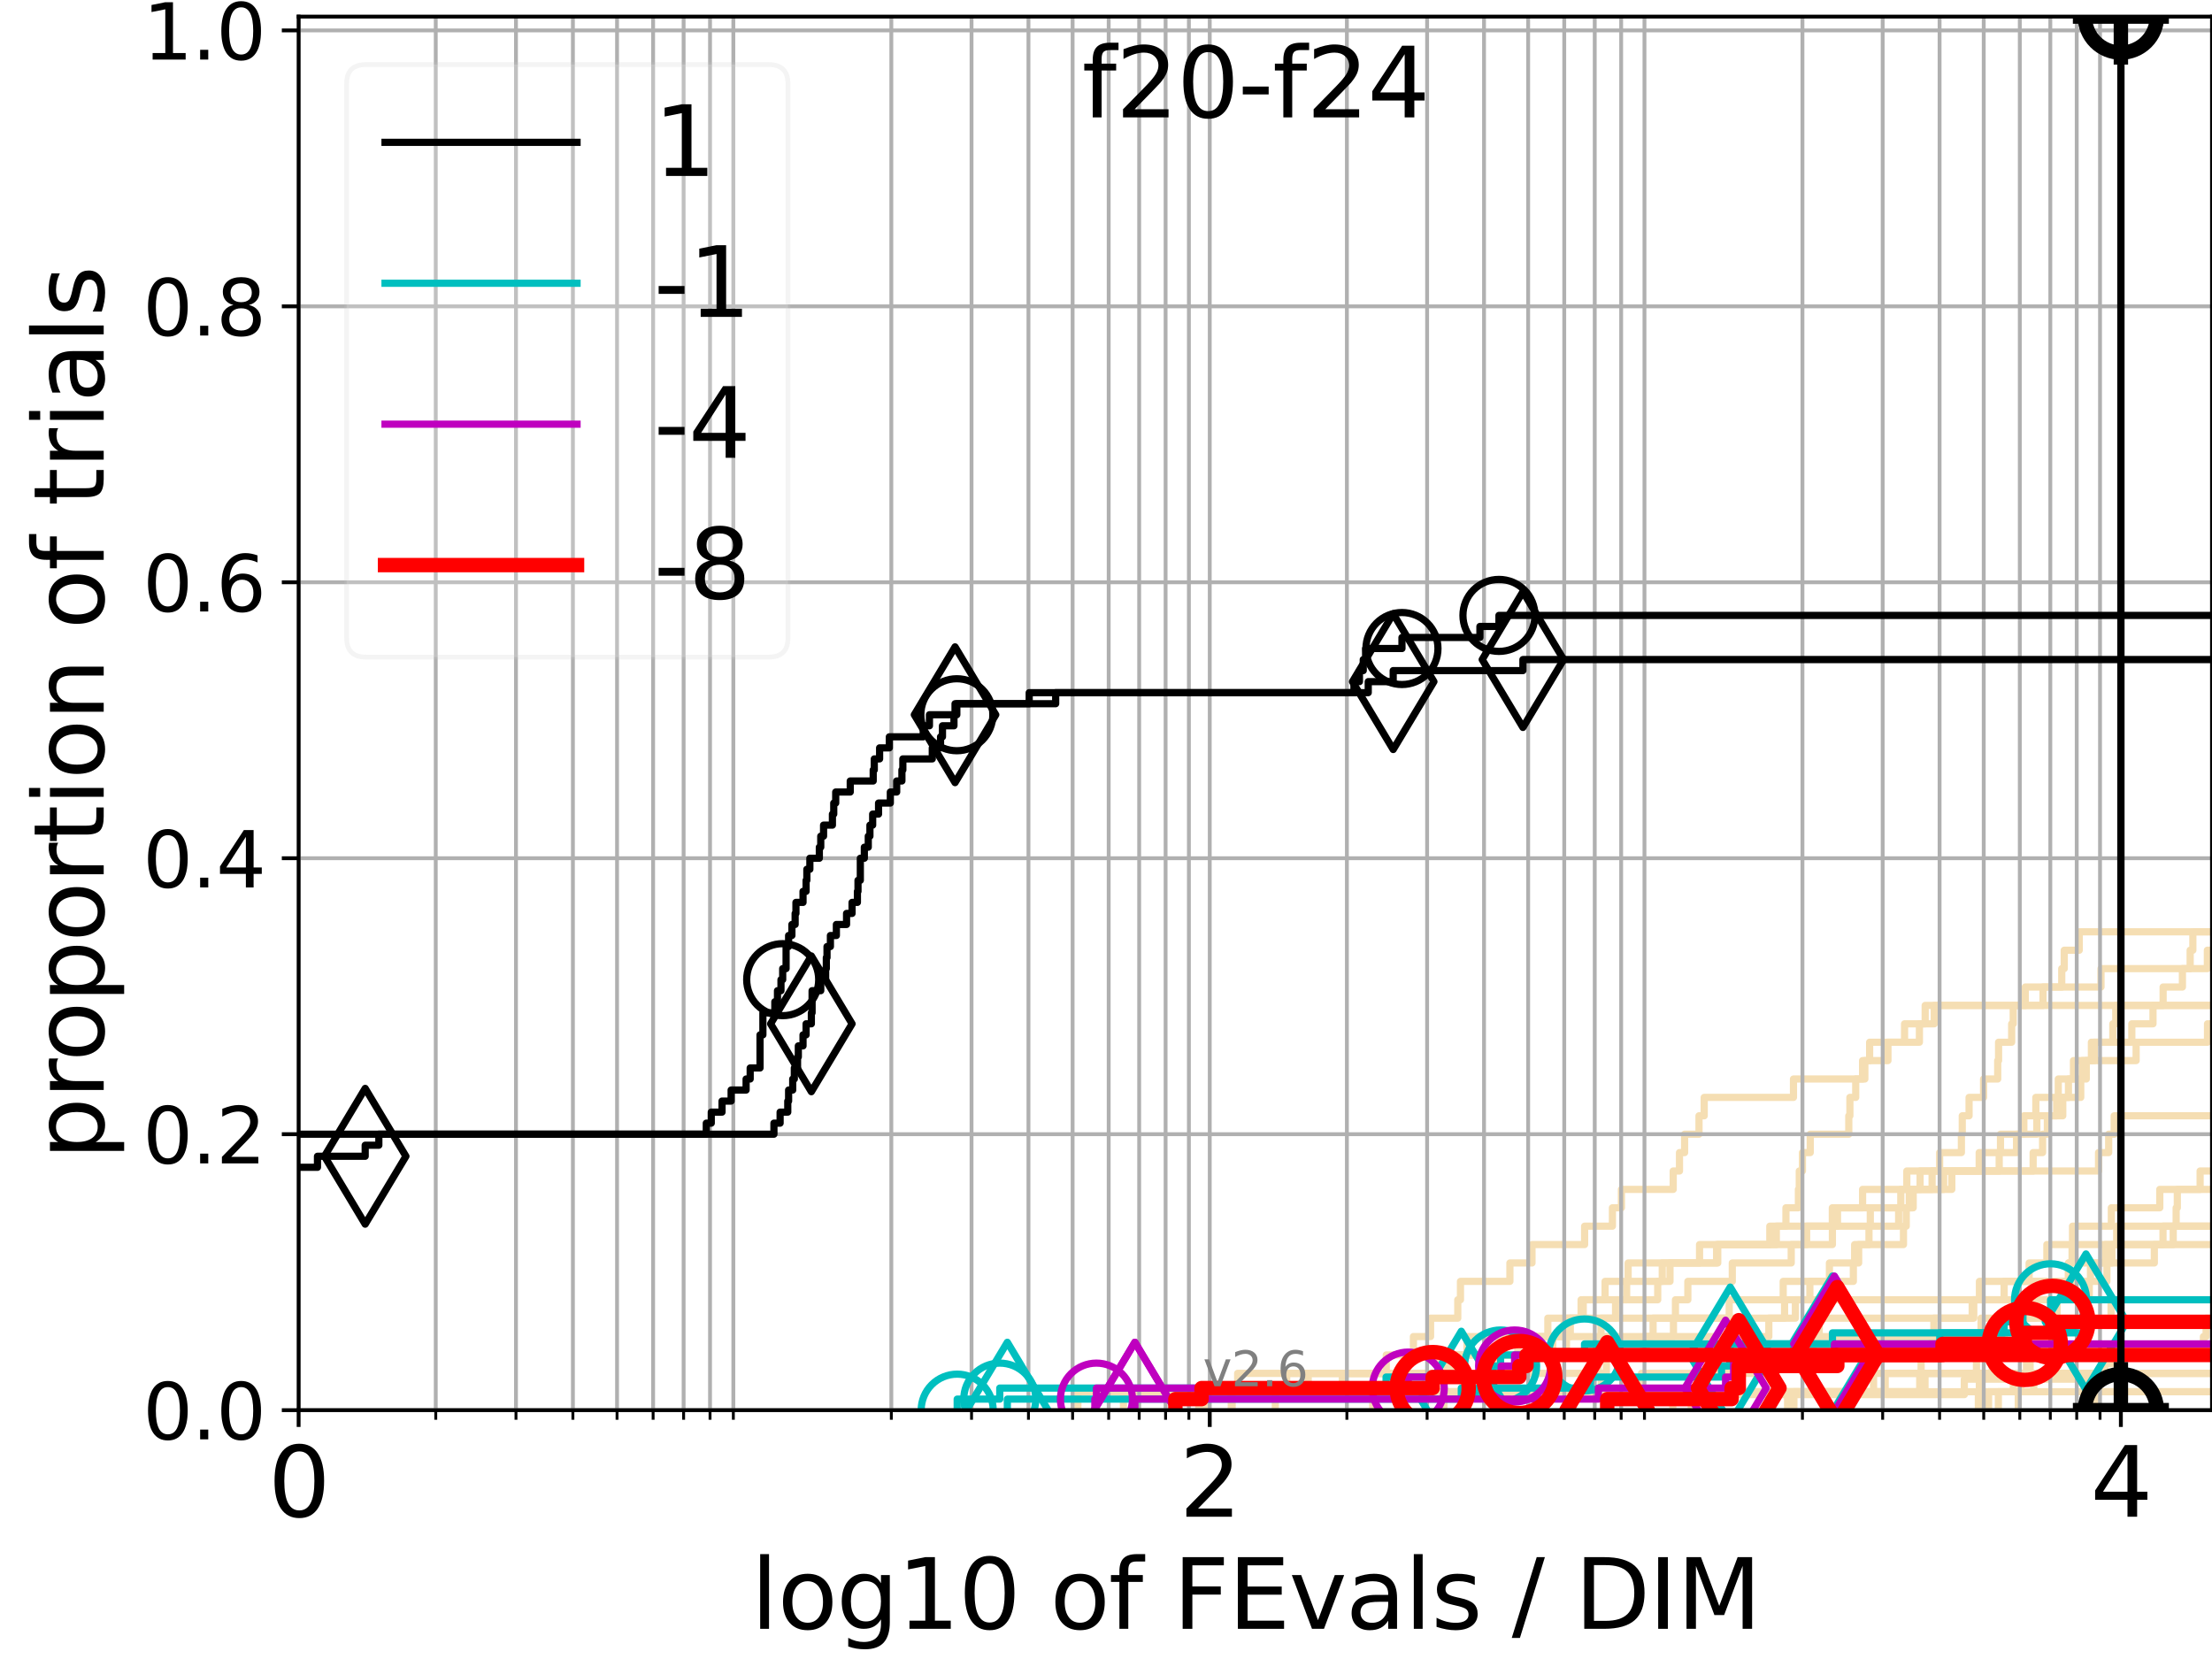 <?xml version="1.0" encoding="utf-8" standalone="no"?>
<!DOCTYPE svg PUBLIC "-//W3C//DTD SVG 1.1//EN"
  "http://www.w3.org/Graphics/SVG/1.1/DTD/svg11.dtd">
<svg xmlns:xlink="http://www.w3.org/1999/xlink" width="460.8pt" height="345.6pt" viewBox="0 0 460.8 345.6" xmlns="http://www.w3.org/2000/svg" version="1.1">
 <defs>
  <style type="text/css">*{stroke-linejoin: round; stroke-linecap: butt}</style>
 </defs>
 <g id="figure_1">
  <g id="patch_1">
   <path d="M 0 345.6 
L 460.8 345.6 
L 460.8 0 
L 0 0 
z
" style="fill: #ffffff"/>
  </g>
  <g id="axes_1">
   <g id="patch_2">
    <path d="M 62.208 293.76 
L 460.8 293.76 
L 460.8 3.456 
L 62.208 3.456 
z
" style="fill: #ffffff"/>
   </g>
   <g id="line2d_1"/>
   <g id="line2d_2"/>
   <g id="line2d_3">
    <path d="M 250.926 293.76 
L 250.926 289.928 
L 293.064 289.928 
L 293.064 286.095 
L 311.686 286.095 
L 311.686 282.263 
L 342.381 282.263 
L 342.381 278.43 
L 348.614 278.43 
L 348.614 274.598 
L 349.027 274.598 
L 349.027 270.766 
L 351.609 270.766 
L 351.609 266.933 
L 360.87 266.933 
L 360.87 263.101 
L 373.145 263.101 
L 373.145 259.268 
L 381.72 259.268 
L 381.72 255.436 
L 382.779 255.436 
L 382.779 251.604 
L 388.012 251.604 
L 388.012 247.771 
L 402.494 247.771 
L 402.494 243.939 
L 437.167 243.939 
L 437.167 240.106 
L 439.275 240.106 
L 439.275 236.274 
L 440.423 236.274 
L 440.423 232.442 
L 440.423 232.442 
L 440.423 232.442 
L 460.8 232.442 
" clip-path="url(#p144e7e0c06)" style="fill: none; stroke: #f5deb3; stroke-width: 1.5; stroke-linecap: square"/>
   </g>
   <g id="line2d_4">
    <path d="M 286.555 293.76 
L 286.555 289.928 
L 296.913 289.928 
L 296.913 286.095 
L 302.451 286.095 
L 302.451 282.263 
L 323.471 282.263 
L 323.471 278.43 
L 327.125 278.43 
L 327.125 274.598 
L 374.011 274.598 
L 374.011 270.766 
L 377.028 270.766 
L 377.028 266.933 
L 381.101 266.933 
L 381.101 263.101 
L 387.193 263.101 
L 387.193 259.268 
L 389.343 259.268 
L 389.343 255.436 
L 395.519 255.436 
L 395.519 251.604 
L 398.42 251.604 
L 398.42 247.771 
L 399.989 247.771 
L 399.989 243.939 
L 404.062 243.939 
L 404.062 240.106 
L 408.595 240.106 
L 408.595 236.274 
L 408.776 236.274 
L 408.776 232.442 
L 410.194 232.442 
L 410.194 228.609 
L 413.216 228.609 
L 413.216 224.777 
L 416.157 224.777 
L 416.157 220.944 
L 416.34 220.944 
L 416.34 217.112 
L 419.067 217.112 
L 419.067 213.28 
L 419.389 213.28 
L 419.389 209.447 
L 425.593 209.447 
L 425.593 205.615 
L 429.5 205.615 
L 429.5 201.782 
L 430.021 201.782 
L 430.021 197.95 
L 433.146 197.95 
L 433.146 194.118 
L 433.146 194.118 
L 433.146 194.118 
L 460.8 194.118 
" clip-path="url(#p144e7e0c06)" style="fill: none; stroke: #f5deb3; stroke-width: 1.5; stroke-linecap: square"/>
   </g>
   <g id="line2d_5"/>
   <g id="line2d_6"/>
   <g id="line2d_7">
    <path d="M 256.683 293.76 
L 256.683 289.928 
L 333.575 289.928 
L 333.575 286.095 
L 334.64 286.095 
L 334.64 282.263 
L 376.478 282.263 
L 376.478 278.43 
L 378.975 278.43 
L 378.975 274.598 
L 410.845 274.598 
L 410.845 270.766 
L 417.501 270.766 
L 417.501 266.933 
L 422.705 266.933 
L 422.705 263.101 
L 426.399 263.101 
L 426.399 259.268 
L 450.593 259.268 
L 450.593 255.436 
L 461.8 255.436 
" clip-path="url(#p144e7e0c06)" style="fill: none; stroke: #f5deb3; stroke-width: 1.5; stroke-linecap: square"/>
   </g>
   <g id="line2d_8"/>
   <g id="line2d_9">
    <path d="M 256.499 293.76 
L 256.499 289.928 
L 257.826 289.928 
L 257.826 286.095 
L 309.329 286.095 
L 309.329 282.263 
L 342.943 282.263 
L 342.943 278.43 
L 368.479 278.43 
L 368.479 274.598 
L 371.762 274.598 
L 371.762 270.766 
L 412.352 270.766 
L 412.352 266.933 
L 430.896 266.933 
L 430.896 263.101 
L 448.787 263.101 
L 448.787 259.268 
L 452.724 259.268 
L 452.724 255.436 
L 453.333 255.436 
L 453.333 251.604 
L 453.576 251.604 
L 453.576 247.771 
L 461.8 247.771 
" clip-path="url(#p144e7e0c06)" style="fill: none; stroke: #f5deb3; stroke-width: 1.5; stroke-linecap: square"/>
   </g>
   <g id="line2d_10">
    <path clip-path="url(#p144e7e0c06)" style="fill: none; stroke: #f5deb3; stroke-width: 1.5; stroke-linecap: square"/>
   </g>
   <g id="line2d_11">
    <path d="M 285.963 293.76 
L 285.963 289.928 
L 309.773 289.928 
L 309.773 286.095 
L 332.923 286.095 
L 332.923 282.263 
L 334.354 282.263 
L 334.354 278.43 
L 344.369 278.43 
L 344.369 274.598 
L 360.227 274.598 
L 360.227 270.766 
L 371.471 270.766 
L 371.471 266.933 
L 386.089 266.933 
L 386.089 263.101 
L 386.354 263.101 
L 386.354 259.268 
L 396.529 259.268 
L 396.529 255.436 
L 397.107 255.436 
L 397.107 251.604 
L 397.74 251.604 
L 397.74 247.771 
L 404.897 247.771 
L 404.897 243.939 
L 416.47 243.939 
L 416.47 240.106 
L 420.084 240.106 
L 420.084 236.274 
L 421.604 236.274 
L 421.604 232.442 
L 424.101 232.442 
L 424.101 228.609 
L 433.457 228.609 
L 433.457 224.777 
L 434.609 224.777 
L 434.609 220.944 
L 436.275 220.944 
L 436.275 217.112 
L 444.099 217.112 
L 444.099 213.28 
L 448.508 213.28 
L 448.508 209.447 
L 450.618 209.447 
L 450.618 205.615 
L 454.636 205.615 
L 454.636 201.782 
L 459.834 201.782 
L 459.834 197.95 
L 461.8 197.95 
" clip-path="url(#p144e7e0c06)" style="fill: none; stroke: #f5deb3; stroke-width: 1.5; stroke-linecap: square"/>
   </g>
   <g id="line2d_12">
    <path d="M 300.794 293.76 
L 300.794 289.928 
L 392.723 289.928 
L 392.723 286.095 
L 392.723 286.095 
L 392.723 286.095 
L 460.8 286.095 
" clip-path="url(#p144e7e0c06)" style="fill: none; stroke: #f5deb3; stroke-width: 1.5; stroke-linecap: square"/>
   </g>
   <g id="line2d_13"/>
   <g id="line2d_14">
    <path d="M 234.035 293.76 
L 234.035 289.928 
L 268.045 289.928 
L 268.045 286.095 
L 299.81 286.095 
L 299.81 282.263 
L 316.193 282.263 
L 316.193 278.43 
L 325.836 278.43 
L 325.836 274.598 
L 329.371 274.598 
L 329.371 270.766 
L 334.368 270.766 
L 334.368 266.933 
L 347.89 266.933 
L 347.89 263.101 
L 357.601 263.101 
L 357.601 259.268 
L 370.039 259.268 
L 370.039 255.436 
L 381.709 255.436 
L 381.709 251.604 
L 398.552 251.604 
L 398.552 247.771 
L 406.597 247.771 
L 406.597 243.939 
L 423.539 243.939 
L 423.539 240.106 
L 425.506 240.106 
L 425.506 236.274 
L 426.504 236.274 
L 426.504 232.442 
L 429.714 232.442 
L 429.714 228.609 
L 430.896 228.609 
L 430.896 224.777 
L 431.942 224.777 
L 431.942 220.944 
L 435.68 220.944 
L 435.68 217.112 
L 440.139 217.112 
L 440.139 213.28 
L 440.757 213.28 
L 440.757 209.447 
L 440.757 209.447 
L 440.757 209.447 
L 460.8 209.447 
" clip-path="url(#p144e7e0c06)" style="fill: none; stroke: #f5deb3; stroke-width: 1.5; stroke-linecap: square"/>
   </g>
   <g id="line2d_15"/>
   <g id="line2d_16">
    <path d="M 352.324 293.76 
L 352.324 289.928 
L 390.298 289.928 
L 390.298 286.095 
L 400.2 286.095 
L 400.2 282.263 
L 402.537 282.263 
L 402.537 278.43 
L 412.69 278.43 
L 412.69 274.598 
L 439.774 274.598 
L 439.774 270.766 
L 461.8 270.766 
" clip-path="url(#p144e7e0c06)" style="fill: none; stroke: #f5deb3; stroke-width: 1.5; stroke-linecap: square"/>
   </g>
   <g id="line2d_17"/>
   <g id="line2d_18">
    <path d="M 224.542 293.76 
L 224.542 289.928 
L 279.632 289.928 
L 279.632 286.095 
L 288.785 286.095 
L 288.785 282.263 
L 294.441 282.263 
L 294.441 278.43 
L 298.014 278.43 
L 298.014 274.598 
L 303.681 274.598 
L 303.681 270.766 
L 304.242 270.766 
L 304.242 266.933 
L 314.54 266.933 
L 314.54 263.101 
L 319.146 263.101 
L 319.146 259.268 
L 330.106 259.268 
L 330.106 255.436 
L 335.898 255.436 
L 335.898 251.604 
L 337.772 251.604 
L 337.772 247.771 
L 348.561 247.771 
L 348.561 243.939 
L 349.868 243.939 
L 349.868 240.106 
L 350.938 240.106 
L 350.938 236.274 
L 353.935 236.274 
L 353.935 232.442 
L 355.017 232.442 
L 355.017 228.609 
L 373.612 228.609 
L 373.612 224.777 
L 388.482 224.777 
L 388.482 220.944 
L 389.479 220.944 
L 389.479 217.112 
L 399.849 217.112 
L 399.849 213.28 
L 401.049 213.28 
L 401.049 209.447 
L 401.049 209.447 
L 401.049 209.447 
L 460.8 209.447 
" clip-path="url(#p144e7e0c06)" style="fill: none; stroke: #f5deb3; stroke-width: 1.5; stroke-linecap: square"/>
   </g>
   <g id="line2d_19">
    <path d="M 414.26 293.76 
L 414.26 289.928 
L 419.411 289.928 
L 419.411 286.095 
L 422.906 286.095 
L 422.906 282.263 
L 428.14 282.263 
L 428.14 278.43 
L 428.229 278.43 
L 428.229 274.598 
L 428.527 274.598 
L 428.527 270.766 
L 430.193 270.766 
L 430.193 266.933 
L 430.914 266.933 
L 430.914 263.101 
L 431.652 263.101 
L 431.652 259.268 
L 431.745 259.268 
L 431.745 255.436 
L 439.83 255.436 
L 439.83 251.604 
L 449.922 251.604 
L 449.922 247.771 
L 458.326 247.771 
L 458.326 243.939 
L 461.8 243.939 
" clip-path="url(#p144e7e0c06)" style="fill: none; stroke: #f5deb3; stroke-width: 1.5; stroke-linecap: square"/>
   </g>
   <g id="line2d_20">
    <path d="M 265.674 293.76 
L 265.674 289.928 
L 272.527 289.928 
L 272.527 286.095 
L 318.527 286.095 
L 318.527 282.263 
L 326.322 282.263 
L 326.322 278.43 
L 333.515 278.43 
L 333.515 274.598 
L 336.547 274.598 
L 336.547 270.766 
L 338.863 270.766 
L 338.863 266.933 
L 339.17 266.933 
L 339.17 263.101 
L 354.046 263.101 
L 354.046 259.268 
L 368.685 259.268 
L 368.685 255.436 
L 372.045 255.436 
L 372.045 251.604 
L 374.64 251.604 
L 374.64 247.771 
L 374.822 247.771 
L 374.822 243.939 
L 375.48 243.939 
L 375.48 240.106 
L 377.104 240.106 
L 377.104 236.274 
L 385.136 236.274 
L 385.136 232.442 
L 385.368 232.442 
L 385.368 228.609 
L 386.581 228.609 
L 386.581 224.777 
L 388.008 224.777 
L 388.008 220.944 
L 393.293 220.944 
L 393.293 217.112 
L 396.755 217.112 
L 396.755 213.28 
L 402.946 213.28 
L 402.946 209.447 
L 421.899 209.447 
L 421.899 205.615 
L 437.674 205.615 
L 437.674 201.782 
L 456.249 201.782 
L 456.249 197.95 
L 456.813 197.95 
L 456.813 194.118 
L 461.8 194.118 
" clip-path="url(#p144e7e0c06)" style="fill: none; stroke: #f5deb3; stroke-width: 1.5; stroke-linecap: square"/>
   </g>
   <g id="line2d_21">
    <path d="M 436.457 293.76 
L 436.457 289.928 
L 436.457 289.928 
L 436.457 289.928 
L 460.8 289.928 
" clip-path="url(#p144e7e0c06)" style="fill: none; stroke: #f5deb3; stroke-width: 1.5; stroke-linecap: square"/>
   </g>
   <g id="line2d_22">
    <path d="M 372.386 293.76 
L 372.386 289.928 
L 401.017 289.928 
L 401.017 286.095 
L 411.733 286.095 
L 411.733 282.263 
L 414.343 282.263 
L 414.343 278.43 
L 417.52 278.43 
L 417.52 274.598 
L 424.075 274.598 
L 424.075 270.766 
L 435.231 270.766 
L 435.231 266.933 
L 435.488 266.933 
L 435.488 263.101 
L 438.57 263.101 
L 438.57 259.268 
L 438.57 259.268 
L 438.57 259.268 
L 460.8 259.268 
" clip-path="url(#p144e7e0c06)" style="fill: none; stroke: #f5deb3; stroke-width: 1.5; stroke-linecap: square"/>
   </g>
   <g id="line2d_23">
    <path d="M 348.473 293.76 
L 348.473 289.928 
L 348.473 289.928 
L 348.473 289.928 
L 460.8 289.928 
" clip-path="url(#p144e7e0c06)" style="fill: none; stroke: #f5deb3; stroke-width: 1.5; stroke-linecap: square"/>
   </g>
   <g id="line2d_24">
    <path d="M 416.296 293.76 
L 416.296 289.928 
L 423.672 289.928 
L 423.672 286.095 
L 426.817 286.095 
L 426.817 282.263 
L 461.8 282.263 
" clip-path="url(#p144e7e0c06)" style="fill: none; stroke: #f5deb3; stroke-width: 1.5; stroke-linecap: square"/>
   </g>
   <g id="line2d_25">
    <path d="M 420.441 293.76 
L 420.441 289.928 
L 420.924 289.928 
L 420.924 286.095 
L 422.156 286.095 
L 422.156 282.263 
L 422.156 282.263 
L 422.156 282.263 
L 460.8 282.263 
" clip-path="url(#p144e7e0c06)" style="fill: none; stroke: #f5deb3; stroke-width: 1.5; stroke-linecap: square"/>
   </g>
   <g id="line2d_26">
    <path d="M 327.74 293.76 
L 327.74 290.53 
L 409.205 290.53 
L 409.205 287.301 
L 438.481 287.301 
L 438.481 284.071 
L 440.966 284.071 
L 440.966 280.842 
L 461.8 280.842 
" clip-path="url(#p144e7e0c06)" style="fill: none; stroke: #f5deb3; stroke-width: 1.5; stroke-linecap: square"/>
   </g>
   <g id="line2d_27">
    <path d="M 249.724 293.76 
L 249.724 289.928 
L 297.443 289.928 
L 297.443 286.095 
L 301.014 286.095 
L 301.014 282.263 
L 305.595 282.263 
L 305.595 278.43 
L 322.443 278.43 
L 322.443 274.598 
L 329.817 274.598 
L 329.817 270.766 
L 345.333 270.766 
L 345.333 266.933 
L 346.277 266.933 
L 346.277 263.101 
L 357.84 263.101 
L 357.84 259.268 
L 376.358 259.268 
L 376.358 255.436 
L 389.618 255.436 
L 389.618 251.604 
L 395.972 251.604 
L 395.972 247.771 
L 397.225 247.771 
L 397.225 243.939 
L 412.303 243.939 
L 412.303 240.106 
L 416.738 240.106 
L 416.738 236.274 
L 424.309 236.274 
L 424.309 232.442 
L 428.44 232.442 
L 428.44 228.609 
L 428.775 228.609 
L 428.775 224.777 
L 433.771 224.777 
L 433.771 220.944 
L 444.994 220.944 
L 444.994 217.112 
L 459.865 217.112 
L 459.865 213.28 
L 461.8 213.28 
" clip-path="url(#p144e7e0c06)" style="fill: none; stroke: #f5deb3; stroke-width: 1.5; stroke-linecap: square"/>
   </g>
   <g id="line2d_28">
    <path d="M 412.129 293.76 
L 412.129 289.928 
L 412.337 289.928 
L 412.337 286.095 
L 415.032 286.095 
L 415.032 282.263 
L 459.014 282.263 
L 459.014 278.43 
L 459.574 278.43 
L 459.574 274.598 
L 461.8 274.598 
" clip-path="url(#p144e7e0c06)" style="fill: none; stroke: #f5deb3; stroke-width: 1.5; stroke-linecap: square"/>
   </g>
   <g id="line2d_29">
    <path d="M 373.703 293.76 
L 373.703 289.928 
L 399.913 289.928 
L 399.913 286.095 
L 399.913 286.095 
L 399.913 286.095 
L 460.8 286.095 
" clip-path="url(#p144e7e0c06)" style="fill: none; stroke: #f5deb3; stroke-width: 1.5; stroke-linecap: square"/>
   </g>
   <g id="line2d_30">
    <path d="M 313.958 293.76 
L 313.958 289.928 
L 341.94 289.928 
L 341.94 286.095 
L 370.01 286.095 
L 370.01 282.263 
L 377.739 282.263 
L 377.739 278.43 
L 402.865 278.43 
L 402.865 274.598 
L 411.169 274.598 
L 411.169 270.766 
L 423.874 270.766 
L 423.874 266.933 
L 438.911 266.933 
L 438.911 263.101 
L 439.946 263.101 
L 439.946 259.268 
L 440.942 259.268 
L 440.942 255.436 
L 440.942 255.436 
L 440.942 255.436 
L 460.8 255.436 
" clip-path="url(#p144e7e0c06)" style="fill: none; stroke: #f5deb3; stroke-width: 1.5; stroke-linecap: square"/>
   </g>
   <g id="matplotlib.axis_1">
    <g id="xtick_1">
     <g id="line2d_31">
      <path d="M 62.208 293.76 
L 62.208 3.456 
" clip-path="url(#p144e7e0c06)" style="fill: none; stroke: #b0b0b0; stroke-width: 0.8; stroke-linecap: square"/>
     </g>
     <g id="line2d_32">
      <defs>
       <path id="m5685fef794" d="M 0 0 
L 0 3.5 
" style="stroke: #000000; stroke-width: 0.8"/>
      </defs>
      <g>
       <use xlink:href="#m5685fef794" x="62.208" y="293.76" style="stroke: #000000; stroke-width: 0.8"/>
      </g>
     </g>
     <g id="text_1">
      <!-- 0 -->
      <g transform="translate(55.846 315.957)scale(0.2 -0.2)">
       <defs>
        <path id="DejaVuSans-30" d="M 2034 4250 
Q 1547 4250 1301 3770 
Q 1056 3291 1056 2328 
Q 1056 1369 1301 889 
Q 1547 409 2034 409 
Q 2525 409 2770 889 
Q 3016 1369 3016 2328 
Q 3016 3291 2770 3770 
Q 2525 4250 2034 4250 
z
M 2034 4750 
Q 2819 4750 3233 4129 
Q 3647 3509 3647 2328 
Q 3647 1150 3233 529 
Q 2819 -91 2034 -91 
Q 1250 -91 836 529 
Q 422 1150 422 2328 
Q 422 3509 836 4129 
Q 1250 4750 2034 4750 
z
" transform="scale(0.016)"/>
       </defs>
       <use xlink:href="#DejaVuSans-30"/>
      </g>
     </g>
    </g>
    <g id="xtick_2">
     <g id="line2d_33">
      <path d="M 252.012 293.76 
L 252.012 3.456 
" clip-path="url(#p144e7e0c06)" style="fill: none; stroke: #b0b0b0; stroke-width: 0.8; stroke-linecap: square"/>
     </g>
     <g id="line2d_34">
      <g>
       <use xlink:href="#m5685fef794" x="252.012" y="293.76" style="stroke: #000000; stroke-width: 0.8"/>
      </g>
     </g>
     <g id="text_2">
      <!-- 2 -->
      <g transform="translate(245.65 315.957)scale(0.2 -0.2)">
       <defs>
        <path id="DejaVuSans-32" d="M 1228 531 
L 3431 531 
L 3431 0 
L 469 0 
L 469 531 
Q 828 903 1448 1529 
Q 2069 2156 2228 2338 
Q 2531 2678 2651 2914 
Q 2772 3150 2772 3378 
Q 2772 3750 2511 3984 
Q 2250 4219 1831 4219 
Q 1534 4219 1204 4116 
Q 875 4013 500 3803 
L 500 4441 
Q 881 4594 1212 4672 
Q 1544 4750 1819 4750 
Q 2544 4750 2975 4387 
Q 3406 4025 3406 3419 
Q 3406 3131 3298 2873 
Q 3191 2616 2906 2266 
Q 2828 2175 2409 1742 
Q 1991 1309 1228 531 
z
" transform="scale(0.016)"/>
       </defs>
       <use xlink:href="#DejaVuSans-32"/>
      </g>
     </g>
    </g>
    <g id="xtick_3">
     <g id="line2d_35">
      <path d="M 441.817 293.76 
L 441.817 3.456 
" clip-path="url(#p144e7e0c06)" style="fill: none; stroke: #b0b0b0; stroke-width: 0.8; stroke-linecap: square"/>
     </g>
     <g id="line2d_36">
      <g>
       <use xlink:href="#m5685fef794" x="441.817" y="293.76" style="stroke: #000000; stroke-width: 0.8"/>
      </g>
     </g>
     <g id="text_3">
      <!-- 4 -->
      <g transform="translate(435.454 315.957)scale(0.2 -0.2)">
       <defs>
        <path id="DejaVuSans-34" d="M 2419 4116 
L 825 1625 
L 2419 1625 
L 2419 4116 
z
M 2253 4666 
L 3047 4666 
L 3047 1625 
L 3713 1625 
L 3713 1100 
L 3047 1100 
L 3047 0 
L 2419 0 
L 2419 1100 
L 313 1100 
L 313 1709 
L 2253 4666 
z
" transform="scale(0.016)"/>
       </defs>
       <use xlink:href="#DejaVuSans-34"/>
      </g>
     </g>
    </g>
    <g id="xtick_4">
     <g id="line2d_37">
      <path d="M 90.776 293.76 
L 90.776 3.456 
" clip-path="url(#p144e7e0c06)" style="fill: none; stroke: #b0b0b0; stroke-width: 0.8; stroke-linecap: square"/>
     </g>
     <g id="line2d_38">
      <defs>
       <path id="m5cfd0a38a1" d="M 0 0 
L 0 2 
" style="stroke: #000000; stroke-width: 0.6"/>
      </defs>
      <g>
       <use xlink:href="#m5cfd0a38a1" x="90.776" y="293.76" style="stroke: #000000; stroke-width: 0.6"/>
      </g>
     </g>
    </g>
    <g id="xtick_5">
     <g id="line2d_39">
      <path d="M 107.488 293.76 
L 107.488 3.456 
" clip-path="url(#p144e7e0c06)" style="fill: none; stroke: #b0b0b0; stroke-width: 0.8; stroke-linecap: square"/>
     </g>
     <g id="line2d_40">
      <g>
       <use xlink:href="#m5cfd0a38a1" x="107.488" y="293.76" style="stroke: #000000; stroke-width: 0.6"/>
      </g>
     </g>
    </g>
    <g id="xtick_6">
     <g id="line2d_41">
      <path d="M 119.345 293.76 
L 119.345 3.456 
" clip-path="url(#p144e7e0c06)" style="fill: none; stroke: #b0b0b0; stroke-width: 0.8; stroke-linecap: square"/>
     </g>
     <g id="line2d_42">
      <g>
       <use xlink:href="#m5cfd0a38a1" x="119.345" y="293.76" style="stroke: #000000; stroke-width: 0.6"/>
      </g>
     </g>
    </g>
    <g id="xtick_7">
     <g id="line2d_43">
      <path d="M 128.542 293.76 
L 128.542 3.456 
" clip-path="url(#p144e7e0c06)" style="fill: none; stroke: #b0b0b0; stroke-width: 0.8; stroke-linecap: square"/>
     </g>
     <g id="line2d_44">
      <g>
       <use xlink:href="#m5cfd0a38a1" x="128.542" y="293.76" style="stroke: #000000; stroke-width: 0.6"/>
      </g>
     </g>
    </g>
    <g id="xtick_8">
     <g id="line2d_45">
      <path d="M 136.056 293.76 
L 136.056 3.456 
" clip-path="url(#p144e7e0c06)" style="fill: none; stroke: #b0b0b0; stroke-width: 0.8; stroke-linecap: square"/>
     </g>
     <g id="line2d_46">
      <g>
       <use xlink:href="#m5cfd0a38a1" x="136.056" y="293.76" style="stroke: #000000; stroke-width: 0.6"/>
      </g>
     </g>
    </g>
    <g id="xtick_9">
     <g id="line2d_47">
      <path d="M 142.41 293.76 
L 142.41 3.456 
" clip-path="url(#p144e7e0c06)" style="fill: none; stroke: #b0b0b0; stroke-width: 0.8; stroke-linecap: square"/>
     </g>
     <g id="line2d_48">
      <g>
       <use xlink:href="#m5cfd0a38a1" x="142.41" y="293.76" style="stroke: #000000; stroke-width: 0.6"/>
      </g>
     </g>
    </g>
    <g id="xtick_10">
     <g id="line2d_49">
      <path d="M 147.913 293.76 
L 147.913 3.456 
" clip-path="url(#p144e7e0c06)" style="fill: none; stroke: #b0b0b0; stroke-width: 0.8; stroke-linecap: square"/>
     </g>
     <g id="line2d_50">
      <g>
       <use xlink:href="#m5cfd0a38a1" x="147.913" y="293.76" style="stroke: #000000; stroke-width: 0.6"/>
      </g>
     </g>
    </g>
    <g id="xtick_11">
     <g id="line2d_51">
      <path d="M 152.768 293.76 
L 152.768 3.456 
" clip-path="url(#p144e7e0c06)" style="fill: none; stroke: #b0b0b0; stroke-width: 0.8; stroke-linecap: square"/>
     </g>
     <g id="line2d_52">
      <g>
       <use xlink:href="#m5cfd0a38a1" x="152.768" y="293.76" style="stroke: #000000; stroke-width: 0.6"/>
      </g>
     </g>
    </g>
    <g id="xtick_12">
     <g id="line2d_53">
      <path d="M 185.679 293.76 
L 185.679 3.456 
" clip-path="url(#p144e7e0c06)" style="fill: none; stroke: #b0b0b0; stroke-width: 0.8; stroke-linecap: square"/>
     </g>
     <g id="line2d_54">
      <g>
       <use xlink:href="#m5cfd0a38a1" x="185.679" y="293.76" style="stroke: #000000; stroke-width: 0.6"/>
      </g>
     </g>
    </g>
    <g id="xtick_13">
     <g id="line2d_55">
      <path d="M 202.39 293.76 
L 202.39 3.456 
" clip-path="url(#p144e7e0c06)" style="fill: none; stroke: #b0b0b0; stroke-width: 0.8; stroke-linecap: square"/>
     </g>
     <g id="line2d_56">
      <g>
       <use xlink:href="#m5cfd0a38a1" x="202.39" y="293.76" style="stroke: #000000; stroke-width: 0.6"/>
      </g>
     </g>
    </g>
    <g id="xtick_14">
     <g id="line2d_57">
      <path d="M 214.247 293.76 
L 214.247 3.456 
" clip-path="url(#p144e7e0c06)" style="fill: none; stroke: #b0b0b0; stroke-width: 0.8; stroke-linecap: square"/>
     </g>
     <g id="line2d_58">
      <g>
       <use xlink:href="#m5cfd0a38a1" x="214.247" y="293.76" style="stroke: #000000; stroke-width: 0.6"/>
      </g>
     </g>
    </g>
    <g id="xtick_15">
     <g id="line2d_59">
      <path d="M 223.444 293.76 
L 223.444 3.456 
" clip-path="url(#p144e7e0c06)" style="fill: none; stroke: #b0b0b0; stroke-width: 0.8; stroke-linecap: square"/>
     </g>
     <g id="line2d_60">
      <g>
       <use xlink:href="#m5cfd0a38a1" x="223.444" y="293.76" style="stroke: #000000; stroke-width: 0.6"/>
      </g>
     </g>
    </g>
    <g id="xtick_16">
     <g id="line2d_61">
      <path d="M 230.958 293.76 
L 230.958 3.456 
" clip-path="url(#p144e7e0c06)" style="fill: none; stroke: #b0b0b0; stroke-width: 0.8; stroke-linecap: square"/>
     </g>
     <g id="line2d_62">
      <g>
       <use xlink:href="#m5cfd0a38a1" x="230.958" y="293.76" style="stroke: #000000; stroke-width: 0.6"/>
      </g>
     </g>
    </g>
    <g id="xtick_17">
     <g id="line2d_63">
      <path d="M 237.312 293.76 
L 237.312 3.456 
" clip-path="url(#p144e7e0c06)" style="fill: none; stroke: #b0b0b0; stroke-width: 0.8; stroke-linecap: square"/>
     </g>
     <g id="line2d_64">
      <g>
       <use xlink:href="#m5cfd0a38a1" x="237.312" y="293.76" style="stroke: #000000; stroke-width: 0.6"/>
      </g>
     </g>
    </g>
    <g id="xtick_18">
     <g id="line2d_65">
      <path d="M 242.815 293.76 
L 242.815 3.456 
" clip-path="url(#p144e7e0c06)" style="fill: none; stroke: #b0b0b0; stroke-width: 0.8; stroke-linecap: square"/>
     </g>
     <g id="line2d_66">
      <g>
       <use xlink:href="#m5cfd0a38a1" x="242.815" y="293.76" style="stroke: #000000; stroke-width: 0.6"/>
      </g>
     </g>
    </g>
    <g id="xtick_19">
     <g id="line2d_67">
      <path d="M 247.67 293.76 
L 247.67 3.456 
" clip-path="url(#p144e7e0c06)" style="fill: none; stroke: #b0b0b0; stroke-width: 0.8; stroke-linecap: square"/>
     </g>
     <g id="line2d_68">
      <g>
       <use xlink:href="#m5cfd0a38a1" x="247.67" y="293.76" style="stroke: #000000; stroke-width: 0.6"/>
      </g>
     </g>
    </g>
    <g id="xtick_20">
     <g id="line2d_69">
      <path d="M 280.581 293.76 
L 280.581 3.456 
" clip-path="url(#p144e7e0c06)" style="fill: none; stroke: #b0b0b0; stroke-width: 0.8; stroke-linecap: square"/>
     </g>
     <g id="line2d_70">
      <g>
       <use xlink:href="#m5cfd0a38a1" x="280.581" y="293.76" style="stroke: #000000; stroke-width: 0.6"/>
      </g>
     </g>
    </g>
    <g id="xtick_21">
     <g id="line2d_71">
      <path d="M 297.292 293.76 
L 297.292 3.456 
" clip-path="url(#p144e7e0c06)" style="fill: none; stroke: #b0b0b0; stroke-width: 0.8; stroke-linecap: square"/>
     </g>
     <g id="line2d_72">
      <g>
       <use xlink:href="#m5cfd0a38a1" x="297.292" y="293.76" style="stroke: #000000; stroke-width: 0.6"/>
      </g>
     </g>
    </g>
    <g id="xtick_22">
     <g id="line2d_73">
      <path d="M 309.149 293.76 
L 309.149 3.456 
" clip-path="url(#p144e7e0c06)" style="fill: none; stroke: #b0b0b0; stroke-width: 0.8; stroke-linecap: square"/>
     </g>
     <g id="line2d_74">
      <g>
       <use xlink:href="#m5cfd0a38a1" x="309.149" y="293.76" style="stroke: #000000; stroke-width: 0.6"/>
      </g>
     </g>
    </g>
    <g id="xtick_23">
     <g id="line2d_75">
      <path d="M 318.346 293.76 
L 318.346 3.456 
" clip-path="url(#p144e7e0c06)" style="fill: none; stroke: #b0b0b0; stroke-width: 0.8; stroke-linecap: square"/>
     </g>
     <g id="line2d_76">
      <g>
       <use xlink:href="#m5cfd0a38a1" x="318.346" y="293.76" style="stroke: #000000; stroke-width: 0.6"/>
      </g>
     </g>
    </g>
    <g id="xtick_24">
     <g id="line2d_77">
      <path d="M 325.86 293.76 
L 325.86 3.456 
" clip-path="url(#p144e7e0c06)" style="fill: none; stroke: #b0b0b0; stroke-width: 0.8; stroke-linecap: square"/>
     </g>
     <g id="line2d_78">
      <g>
       <use xlink:href="#m5cfd0a38a1" x="325.86" y="293.76" style="stroke: #000000; stroke-width: 0.6"/>
      </g>
     </g>
    </g>
    <g id="xtick_25">
     <g id="line2d_79">
      <path d="M 332.214 293.76 
L 332.214 3.456 
" clip-path="url(#p144e7e0c06)" style="fill: none; stroke: #b0b0b0; stroke-width: 0.8; stroke-linecap: square"/>
     </g>
     <g id="line2d_80">
      <g>
       <use xlink:href="#m5cfd0a38a1" x="332.214" y="293.76" style="stroke: #000000; stroke-width: 0.6"/>
      </g>
     </g>
    </g>
    <g id="xtick_26">
     <g id="line2d_81">
      <path d="M 337.717 293.76 
L 337.717 3.456 
" clip-path="url(#p144e7e0c06)" style="fill: none; stroke: #b0b0b0; stroke-width: 0.8; stroke-linecap: square"/>
     </g>
     <g id="line2d_82">
      <g>
       <use xlink:href="#m5cfd0a38a1" x="337.717" y="293.76" style="stroke: #000000; stroke-width: 0.6"/>
      </g>
     </g>
    </g>
    <g id="xtick_27">
     <g id="line2d_83">
      <path d="M 342.572 293.76 
L 342.572 3.456 
" clip-path="url(#p144e7e0c06)" style="fill: none; stroke: #b0b0b0; stroke-width: 0.8; stroke-linecap: square"/>
     </g>
     <g id="line2d_84">
      <g>
       <use xlink:href="#m5cfd0a38a1" x="342.572" y="293.76" style="stroke: #000000; stroke-width: 0.6"/>
      </g>
     </g>
    </g>
    <g id="xtick_28">
     <g id="line2d_85">
      <path d="M 375.483 293.76 
L 375.483 3.456 
" clip-path="url(#p144e7e0c06)" style="fill: none; stroke: #b0b0b0; stroke-width: 0.8; stroke-linecap: square"/>
     </g>
     <g id="line2d_86">
      <g>
       <use xlink:href="#m5cfd0a38a1" x="375.483" y="293.76" style="stroke: #000000; stroke-width: 0.6"/>
      </g>
     </g>
    </g>
    <g id="xtick_29">
     <g id="line2d_87">
      <path d="M 392.194 293.76 
L 392.194 3.456 
" clip-path="url(#p144e7e0c06)" style="fill: none; stroke: #b0b0b0; stroke-width: 0.8; stroke-linecap: square"/>
     </g>
     <g id="line2d_88">
      <g>
       <use xlink:href="#m5cfd0a38a1" x="392.194" y="293.76" style="stroke: #000000; stroke-width: 0.6"/>
      </g>
     </g>
    </g>
    <g id="xtick_30">
     <g id="line2d_89">
      <path d="M 404.051 293.76 
L 404.051 3.456 
" clip-path="url(#p144e7e0c06)" style="fill: none; stroke: #b0b0b0; stroke-width: 0.8; stroke-linecap: square"/>
     </g>
     <g id="line2d_90">
      <g>
       <use xlink:href="#m5cfd0a38a1" x="404.051" y="293.76" style="stroke: #000000; stroke-width: 0.6"/>
      </g>
     </g>
    </g>
    <g id="xtick_31">
     <g id="line2d_91">
      <path d="M 413.248 293.76 
L 413.248 3.456 
" clip-path="url(#p144e7e0c06)" style="fill: none; stroke: #b0b0b0; stroke-width: 0.8; stroke-linecap: square"/>
     </g>
     <g id="line2d_92">
      <g>
       <use xlink:href="#m5cfd0a38a1" x="413.248" y="293.76" style="stroke: #000000; stroke-width: 0.6"/>
      </g>
     </g>
    </g>
    <g id="xtick_32">
     <g id="line2d_93">
      <path d="M 420.763 293.76 
L 420.763 3.456 
" clip-path="url(#p144e7e0c06)" style="fill: none; stroke: #b0b0b0; stroke-width: 0.8; stroke-linecap: square"/>
     </g>
     <g id="line2d_94">
      <g>
       <use xlink:href="#m5cfd0a38a1" x="420.763" y="293.76" style="stroke: #000000; stroke-width: 0.6"/>
      </g>
     </g>
    </g>
    <g id="xtick_33">
     <g id="line2d_95">
      <path d="M 427.116 293.76 
L 427.116 3.456 
" clip-path="url(#p144e7e0c06)" style="fill: none; stroke: #b0b0b0; stroke-width: 0.8; stroke-linecap: square"/>
     </g>
     <g id="line2d_96">
      <g>
       <use xlink:href="#m5cfd0a38a1" x="427.116" y="293.76" style="stroke: #000000; stroke-width: 0.6"/>
      </g>
     </g>
    </g>
    <g id="xtick_34">
     <g id="line2d_97">
      <path d="M 432.62 293.76 
L 432.62 3.456 
" clip-path="url(#p144e7e0c06)" style="fill: none; stroke: #b0b0b0; stroke-width: 0.8; stroke-linecap: square"/>
     </g>
     <g id="line2d_98">
      <g>
       <use xlink:href="#m5cfd0a38a1" x="432.62" y="293.76" style="stroke: #000000; stroke-width: 0.6"/>
      </g>
     </g>
    </g>
    <g id="xtick_35">
     <g id="line2d_99">
      <path d="M 437.474 293.76 
L 437.474 3.456 
" clip-path="url(#p144e7e0c06)" style="fill: none; stroke: #b0b0b0; stroke-width: 0.8; stroke-linecap: square"/>
     </g>
     <g id="line2d_100">
      <g>
       <use xlink:href="#m5cfd0a38a1" x="437.474" y="293.76" style="stroke: #000000; stroke-width: 0.6"/>
      </g>
     </g>
    </g>
    <g id="text_4">
     <!-- log10 of FEvals / DIM -->
     <g transform="translate(156.431 339.313)scale(0.2 -0.2)">
      <defs>
       <path id="DejaVuSans-6c" d="M 603 4863 
L 1178 4863 
L 1178 0 
L 603 0 
L 603 4863 
z
" transform="scale(0.016)"/>
       <path id="DejaVuSans-6f" d="M 1959 3097 
Q 1497 3097 1228 2736 
Q 959 2375 959 1747 
Q 959 1119 1226 758 
Q 1494 397 1959 397 
Q 2419 397 2687 759 
Q 2956 1122 2956 1747 
Q 2956 2369 2687 2733 
Q 2419 3097 1959 3097 
z
M 1959 3584 
Q 2709 3584 3137 3096 
Q 3566 2609 3566 1747 
Q 3566 888 3137 398 
Q 2709 -91 1959 -91 
Q 1206 -91 779 398 
Q 353 888 353 1747 
Q 353 2609 779 3096 
Q 1206 3584 1959 3584 
z
" transform="scale(0.016)"/>
       <path id="DejaVuSans-67" d="M 2906 1791 
Q 2906 2416 2648 2759 
Q 2391 3103 1925 3103 
Q 1463 3103 1205 2759 
Q 947 2416 947 1791 
Q 947 1169 1205 825 
Q 1463 481 1925 481 
Q 2391 481 2648 825 
Q 2906 1169 2906 1791 
z
M 3481 434 
Q 3481 -459 3084 -895 
Q 2688 -1331 1869 -1331 
Q 1566 -1331 1297 -1286 
Q 1028 -1241 775 -1147 
L 775 -588 
Q 1028 -725 1275 -790 
Q 1522 -856 1778 -856 
Q 2344 -856 2625 -561 
Q 2906 -266 2906 331 
L 2906 616 
Q 2728 306 2450 153 
Q 2172 0 1784 0 
Q 1141 0 747 490 
Q 353 981 353 1791 
Q 353 2603 747 3093 
Q 1141 3584 1784 3584 
Q 2172 3584 2450 3431 
Q 2728 3278 2906 2969 
L 2906 3500 
L 3481 3500 
L 3481 434 
z
" transform="scale(0.016)"/>
       <path id="DejaVuSans-31" d="M 794 531 
L 1825 531 
L 1825 4091 
L 703 3866 
L 703 4441 
L 1819 4666 
L 2450 4666 
L 2450 531 
L 3481 531 
L 3481 0 
L 794 0 
L 794 531 
z
" transform="scale(0.016)"/>
       <path id="DejaVuSans-20" transform="scale(0.016)"/>
       <path id="DejaVuSans-66" d="M 2375 4863 
L 2375 4384 
L 1825 4384 
Q 1516 4384 1395 4259 
Q 1275 4134 1275 3809 
L 1275 3500 
L 2222 3500 
L 2222 3053 
L 1275 3053 
L 1275 0 
L 697 0 
L 697 3053 
L 147 3053 
L 147 3500 
L 697 3500 
L 697 3744 
Q 697 4328 969 4595 
Q 1241 4863 1831 4863 
L 2375 4863 
z
" transform="scale(0.016)"/>
       <path id="DejaVuSans-46" d="M 628 4666 
L 3309 4666 
L 3309 4134 
L 1259 4134 
L 1259 2759 
L 3109 2759 
L 3109 2228 
L 1259 2228 
L 1259 0 
L 628 0 
L 628 4666 
z
" transform="scale(0.016)"/>
       <path id="DejaVuSans-45" d="M 628 4666 
L 3578 4666 
L 3578 4134 
L 1259 4134 
L 1259 2753 
L 3481 2753 
L 3481 2222 
L 1259 2222 
L 1259 531 
L 3634 531 
L 3634 0 
L 628 0 
L 628 4666 
z
" transform="scale(0.016)"/>
       <path id="DejaVuSans-76" d="M 191 3500 
L 800 3500 
L 1894 563 
L 2988 3500 
L 3597 3500 
L 2284 0 
L 1503 0 
L 191 3500 
z
" transform="scale(0.016)"/>
       <path id="DejaVuSans-61" d="M 2194 1759 
Q 1497 1759 1228 1600 
Q 959 1441 959 1056 
Q 959 750 1161 570 
Q 1363 391 1709 391 
Q 2188 391 2477 730 
Q 2766 1069 2766 1631 
L 2766 1759 
L 2194 1759 
z
M 3341 1997 
L 3341 0 
L 2766 0 
L 2766 531 
Q 2569 213 2275 61 
Q 1981 -91 1556 -91 
Q 1019 -91 701 211 
Q 384 513 384 1019 
Q 384 1609 779 1909 
Q 1175 2209 1959 2209 
L 2766 2209 
L 2766 2266 
Q 2766 2663 2505 2880 
Q 2244 3097 1772 3097 
Q 1472 3097 1187 3025 
Q 903 2953 641 2809 
L 641 3341 
Q 956 3463 1253 3523 
Q 1550 3584 1831 3584 
Q 2591 3584 2966 3190 
Q 3341 2797 3341 1997 
z
" transform="scale(0.016)"/>
       <path id="DejaVuSans-73" d="M 2834 3397 
L 2834 2853 
Q 2591 2978 2328 3040 
Q 2066 3103 1784 3103 
Q 1356 3103 1142 2972 
Q 928 2841 928 2578 
Q 928 2378 1081 2264 
Q 1234 2150 1697 2047 
L 1894 2003 
Q 2506 1872 2764 1633 
Q 3022 1394 3022 966 
Q 3022 478 2636 193 
Q 2250 -91 1575 -91 
Q 1294 -91 989 -36 
Q 684 19 347 128 
L 347 722 
Q 666 556 975 473 
Q 1284 391 1588 391 
Q 1994 391 2212 530 
Q 2431 669 2431 922 
Q 2431 1156 2273 1281 
Q 2116 1406 1581 1522 
L 1381 1569 
Q 847 1681 609 1914 
Q 372 2147 372 2553 
Q 372 3047 722 3315 
Q 1072 3584 1716 3584 
Q 2034 3584 2315 3537 
Q 2597 3491 2834 3397 
z
" transform="scale(0.016)"/>
       <path id="DejaVuSans-2f" d="M 1625 4666 
L 2156 4666 
L 531 -594 
L 0 -594 
L 1625 4666 
z
" transform="scale(0.016)"/>
       <path id="DejaVuSans-44" d="M 1259 4147 
L 1259 519 
L 2022 519 
Q 2988 519 3436 956 
Q 3884 1394 3884 2338 
Q 3884 3275 3436 3711 
Q 2988 4147 2022 4147 
L 1259 4147 
z
M 628 4666 
L 1925 4666 
Q 3281 4666 3915 4102 
Q 4550 3538 4550 2338 
Q 4550 1131 3912 565 
Q 3275 0 1925 0 
L 628 0 
L 628 4666 
z
" transform="scale(0.016)"/>
       <path id="DejaVuSans-49" d="M 628 4666 
L 1259 4666 
L 1259 0 
L 628 0 
L 628 4666 
z
" transform="scale(0.016)"/>
       <path id="DejaVuSans-4d" d="M 628 4666 
L 1569 4666 
L 2759 1491 
L 3956 4666 
L 4897 4666 
L 4897 0 
L 4281 0 
L 4281 4097 
L 3078 897 
L 2444 897 
L 1241 4097 
L 1241 0 
L 628 0 
L 628 4666 
z
" transform="scale(0.016)"/>
      </defs>
      <use xlink:href="#DejaVuSans-6c"/>
      <use xlink:href="#DejaVuSans-6f" x="27.783"/>
      <use xlink:href="#DejaVuSans-67" x="88.965"/>
      <use xlink:href="#DejaVuSans-31" x="152.441"/>
      <use xlink:href="#DejaVuSans-30" x="216.064"/>
      <use xlink:href="#DejaVuSans-20" x="279.688"/>
      <use xlink:href="#DejaVuSans-6f" x="311.475"/>
      <use xlink:href="#DejaVuSans-66" x="372.656"/>
      <use xlink:href="#DejaVuSans-20" x="407.861"/>
      <use xlink:href="#DejaVuSans-46" x="439.648"/>
      <use xlink:href="#DejaVuSans-45" x="497.168"/>
      <use xlink:href="#DejaVuSans-76" x="560.352"/>
      <use xlink:href="#DejaVuSans-61" x="619.531"/>
      <use xlink:href="#DejaVuSans-6c" x="680.811"/>
      <use xlink:href="#DejaVuSans-73" x="708.594"/>
      <use xlink:href="#DejaVuSans-20" x="760.693"/>
      <use xlink:href="#DejaVuSans-2f" x="792.48"/>
      <use xlink:href="#DejaVuSans-20" x="826.172"/>
      <use xlink:href="#DejaVuSans-44" x="857.959"/>
      <use xlink:href="#DejaVuSans-49" x="934.961"/>
      <use xlink:href="#DejaVuSans-4d" x="964.453"/>
     </g>
    </g>
   </g>
   <g id="matplotlib.axis_2">
    <g id="ytick_1">
     <g id="line2d_101">
      <path d="M 62.208 293.76 
L 460.8 293.76 
" clip-path="url(#p144e7e0c06)" style="fill: none; stroke: #b0b0b0; stroke-width: 0.8; stroke-linecap: square"/>
     </g>
     <g id="line2d_102">
      <defs>
       <path id="m5ec4863e54" d="M 0 0 
L -3.5 0 
" style="stroke: #000000; stroke-width: 0.8"/>
      </defs>
      <g>
       <use xlink:href="#m5ec4863e54" x="62.208" y="293.76" style="stroke: #000000; stroke-width: 0.8"/>
      </g>
     </g>
     <g id="text_5">
      <!-- 0.0 -->
      <g transform="translate(29.763 299.839)scale(0.16 -0.16)">
       <defs>
        <path id="DejaVuSans-2e" d="M 684 794 
L 1344 794 
L 1344 0 
L 684 0 
L 684 794 
z
" transform="scale(0.016)"/>
       </defs>
       <use xlink:href="#DejaVuSans-30"/>
       <use xlink:href="#DejaVuSans-2e" x="63.623"/>
       <use xlink:href="#DejaVuSans-30" x="95.41"/>
      </g>
     </g>
    </g>
    <g id="ytick_2">
     <g id="line2d_103">
      <path d="M 62.208 236.274 
L 460.8 236.274 
" clip-path="url(#p144e7e0c06)" style="fill: none; stroke: #b0b0b0; stroke-width: 0.8; stroke-linecap: square"/>
     </g>
     <g id="line2d_104">
      <g>
       <use xlink:href="#m5ec4863e54" x="62.208" y="236.274" style="stroke: #000000; stroke-width: 0.8"/>
      </g>
     </g>
     <g id="text_6">
      <!-- 0.2 -->
      <g transform="translate(29.763 242.353)scale(0.16 -0.16)">
       <use xlink:href="#DejaVuSans-30"/>
       <use xlink:href="#DejaVuSans-2e" x="63.623"/>
       <use xlink:href="#DejaVuSans-32" x="95.41"/>
      </g>
     </g>
    </g>
    <g id="ytick_3">
     <g id="line2d_105">
      <path d="M 62.208 178.788 
L 460.8 178.788 
" clip-path="url(#p144e7e0c06)" style="fill: none; stroke: #b0b0b0; stroke-width: 0.8; stroke-linecap: square"/>
     </g>
     <g id="line2d_106">
      <g>
       <use xlink:href="#m5ec4863e54" x="62.208" y="178.788" style="stroke: #000000; stroke-width: 0.8"/>
      </g>
     </g>
     <g id="text_7">
      <!-- 0.4 -->
      <g transform="translate(29.763 184.867)scale(0.16 -0.16)">
       <use xlink:href="#DejaVuSans-30"/>
       <use xlink:href="#DejaVuSans-2e" x="63.623"/>
       <use xlink:href="#DejaVuSans-34" x="95.41"/>
      </g>
     </g>
    </g>
    <g id="ytick_4">
     <g id="line2d_107">
      <path d="M 62.208 121.302 
L 460.8 121.302 
" clip-path="url(#p144e7e0c06)" style="fill: none; stroke: #b0b0b0; stroke-width: 0.8; stroke-linecap: square"/>
     </g>
     <g id="line2d_108">
      <g>
       <use xlink:href="#m5ec4863e54" x="62.208" y="121.302" style="stroke: #000000; stroke-width: 0.8"/>
      </g>
     </g>
     <g id="text_8">
      <!-- 0.6 -->
      <g transform="translate(29.763 127.381)scale(0.16 -0.16)">
       <defs>
        <path id="DejaVuSans-36" d="M 2113 2584 
Q 1688 2584 1439 2293 
Q 1191 2003 1191 1497 
Q 1191 994 1439 701 
Q 1688 409 2113 409 
Q 2538 409 2786 701 
Q 3034 994 3034 1497 
Q 3034 2003 2786 2293 
Q 2538 2584 2113 2584 
z
M 3366 4563 
L 3366 3988 
Q 3128 4100 2886 4159 
Q 2644 4219 2406 4219 
Q 1781 4219 1451 3797 
Q 1122 3375 1075 2522 
Q 1259 2794 1537 2939 
Q 1816 3084 2150 3084 
Q 2853 3084 3261 2657 
Q 3669 2231 3669 1497 
Q 3669 778 3244 343 
Q 2819 -91 2113 -91 
Q 1303 -91 875 529 
Q 447 1150 447 2328 
Q 447 3434 972 4092 
Q 1497 4750 2381 4750 
Q 2619 4750 2861 4703 
Q 3103 4656 3366 4563 
z
" transform="scale(0.016)"/>
       </defs>
       <use xlink:href="#DejaVuSans-30"/>
       <use xlink:href="#DejaVuSans-2e" x="63.623"/>
       <use xlink:href="#DejaVuSans-36" x="95.41"/>
      </g>
     </g>
    </g>
    <g id="ytick_5">
     <g id="line2d_109">
      <path d="M 62.208 63.816 
L 460.8 63.816 
" clip-path="url(#p144e7e0c06)" style="fill: none; stroke: #b0b0b0; stroke-width: 0.8; stroke-linecap: square"/>
     </g>
     <g id="line2d_110">
      <g>
       <use xlink:href="#m5ec4863e54" x="62.208" y="63.816" style="stroke: #000000; stroke-width: 0.8"/>
      </g>
     </g>
     <g id="text_9">
      <!-- 0.8 -->
      <g transform="translate(29.763 69.895)scale(0.16 -0.16)">
       <defs>
        <path id="DejaVuSans-38" d="M 2034 2216 
Q 1584 2216 1326 1975 
Q 1069 1734 1069 1313 
Q 1069 891 1326 650 
Q 1584 409 2034 409 
Q 2484 409 2743 651 
Q 3003 894 3003 1313 
Q 3003 1734 2745 1975 
Q 2488 2216 2034 2216 
z
M 1403 2484 
Q 997 2584 770 2862 
Q 544 3141 544 3541 
Q 544 4100 942 4425 
Q 1341 4750 2034 4750 
Q 2731 4750 3128 4425 
Q 3525 4100 3525 3541 
Q 3525 3141 3298 2862 
Q 3072 2584 2669 2484 
Q 3125 2378 3379 2068 
Q 3634 1759 3634 1313 
Q 3634 634 3220 271 
Q 2806 -91 2034 -91 
Q 1263 -91 848 271 
Q 434 634 434 1313 
Q 434 1759 690 2068 
Q 947 2378 1403 2484 
z
M 1172 3481 
Q 1172 3119 1398 2916 
Q 1625 2713 2034 2713 
Q 2441 2713 2670 2916 
Q 2900 3119 2900 3481 
Q 2900 3844 2670 4047 
Q 2441 4250 2034 4250 
Q 1625 4250 1398 4047 
Q 1172 3844 1172 3481 
z
" transform="scale(0.016)"/>
       </defs>
       <use xlink:href="#DejaVuSans-30"/>
       <use xlink:href="#DejaVuSans-2e" x="63.623"/>
       <use xlink:href="#DejaVuSans-38" x="95.41"/>
      </g>
     </g>
    </g>
    <g id="ytick_6">
     <g id="line2d_111">
      <path d="M 62.208 6.33 
L 460.8 6.33 
" clip-path="url(#p144e7e0c06)" style="fill: none; stroke: #b0b0b0; stroke-width: 0.8; stroke-linecap: square"/>
     </g>
     <g id="line2d_112">
      <g>
       <use xlink:href="#m5ec4863e54" x="62.208" y="6.33" style="stroke: #000000; stroke-width: 0.8"/>
      </g>
     </g>
     <g id="text_10">
      <!-- 1.0 -->
      <g transform="translate(29.763 12.409)scale(0.16 -0.16)">
       <use xlink:href="#DejaVuSans-31"/>
       <use xlink:href="#DejaVuSans-2e" x="63.623"/>
       <use xlink:href="#DejaVuSans-30" x="95.41"/>
      </g>
     </g>
    </g>
    <g id="text_11">
     <!-- proportion of trials -->
     <g transform="translate(21.604 241.614)rotate(-90)scale(0.2 -0.2)">
      <defs>
       <path id="DejaVuSans-70" d="M 1159 525 
L 1159 -1331 
L 581 -1331 
L 581 3500 
L 1159 3500 
L 1159 2969 
Q 1341 3281 1617 3432 
Q 1894 3584 2278 3584 
Q 2916 3584 3314 3078 
Q 3713 2572 3713 1747 
Q 3713 922 3314 415 
Q 2916 -91 2278 -91 
Q 1894 -91 1617 61 
Q 1341 213 1159 525 
z
M 3116 1747 
Q 3116 2381 2855 2742 
Q 2594 3103 2138 3103 
Q 1681 3103 1420 2742 
Q 1159 2381 1159 1747 
Q 1159 1113 1420 752 
Q 1681 391 2138 391 
Q 2594 391 2855 752 
Q 3116 1113 3116 1747 
z
" transform="scale(0.016)"/>
       <path id="DejaVuSans-72" d="M 2631 2963 
Q 2534 3019 2420 3045 
Q 2306 3072 2169 3072 
Q 1681 3072 1420 2755 
Q 1159 2438 1159 1844 
L 1159 0 
L 581 0 
L 581 3500 
L 1159 3500 
L 1159 2956 
Q 1341 3275 1631 3429 
Q 1922 3584 2338 3584 
Q 2397 3584 2469 3576 
Q 2541 3569 2628 3553 
L 2631 2963 
z
" transform="scale(0.016)"/>
       <path id="DejaVuSans-74" d="M 1172 4494 
L 1172 3500 
L 2356 3500 
L 2356 3053 
L 1172 3053 
L 1172 1153 
Q 1172 725 1289 603 
Q 1406 481 1766 481 
L 2356 481 
L 2356 0 
L 1766 0 
Q 1100 0 847 248 
Q 594 497 594 1153 
L 594 3053 
L 172 3053 
L 172 3500 
L 594 3500 
L 594 4494 
L 1172 4494 
z
" transform="scale(0.016)"/>
       <path id="DejaVuSans-69" d="M 603 3500 
L 1178 3500 
L 1178 0 
L 603 0 
L 603 3500 
z
M 603 4863 
L 1178 4863 
L 1178 4134 
L 603 4134 
L 603 4863 
z
" transform="scale(0.016)"/>
       <path id="DejaVuSans-6e" d="M 3513 2113 
L 3513 0 
L 2938 0 
L 2938 2094 
Q 2938 2591 2744 2837 
Q 2550 3084 2163 3084 
Q 1697 3084 1428 2787 
Q 1159 2491 1159 1978 
L 1159 0 
L 581 0 
L 581 3500 
L 1159 3500 
L 1159 2956 
Q 1366 3272 1645 3428 
Q 1925 3584 2291 3584 
Q 2894 3584 3203 3211 
Q 3513 2838 3513 2113 
z
" transform="scale(0.016)"/>
      </defs>
      <use xlink:href="#DejaVuSans-70"/>
      <use xlink:href="#DejaVuSans-72" x="63.477"/>
      <use xlink:href="#DejaVuSans-6f" x="102.34"/>
      <use xlink:href="#DejaVuSans-70" x="163.521"/>
      <use xlink:href="#DejaVuSans-6f" x="226.998"/>
      <use xlink:href="#DejaVuSans-72" x="288.18"/>
      <use xlink:href="#DejaVuSans-74" x="329.293"/>
      <use xlink:href="#DejaVuSans-69" x="368.502"/>
      <use xlink:href="#DejaVuSans-6f" x="396.285"/>
      <use xlink:href="#DejaVuSans-6e" x="457.467"/>
      <use xlink:href="#DejaVuSans-20" x="520.846"/>
      <use xlink:href="#DejaVuSans-6f" x="552.633"/>
      <use xlink:href="#DejaVuSans-66" x="613.814"/>
      <use xlink:href="#DejaVuSans-20" x="649.02"/>
      <use xlink:href="#DejaVuSans-74" x="680.807"/>
      <use xlink:href="#DejaVuSans-72" x="720.016"/>
      <use xlink:href="#DejaVuSans-69" x="761.129"/>
      <use xlink:href="#DejaVuSans-61" x="788.912"/>
      <use xlink:href="#DejaVuSans-6c" x="850.191"/>
      <use xlink:href="#DejaVuSans-73" x="877.975"/>
     </g>
    </g>
   </g>
   <g id="line2d_113">
    <path d="M -1 266.167 
L 5.071 266.167 
L 5.071 259.268 
L 12.586 259.268 
L 12.586 256.969 
L 18.939 256.969 
L 18.939 252.37 
L 24.443 252.37 
L 24.443 250.071 
L 41.154 250.071 
L 41.154 245.472 
L 57.866 245.472 
L 57.866 243.172 
L 66.136 243.172 
L 66.136 240.873 
L 76.076 240.873 
L 76.076 238.573 
L 78.919 238.573 
L 78.919 236.274 
L 161.225 236.274 
L 161.225 233.975 
L 162.511 233.975 
L 162.511 231.675 
L 164.106 231.675 
L 164.106 229.376 
L 164.28 229.376 
L 164.28 227.076 
L 165.137 227.076 
L 165.137 224.777 
L 165.474 224.777 
L 165.474 222.477 
L 166.142 222.477 
L 166.142 220.178 
L 166.307 220.178 
L 166.307 217.879 
L 167.285 217.879 
L 167.285 215.579 
L 167.924 215.579 
L 167.924 213.28 
L 169.019 213.28 
L 169.019 210.98 
L 169.173 210.98 
L 169.173 206.381 
L 170.978 206.381 
L 170.978 204.082 
L 171.996 204.082 
L 171.996 201.782 
L 172.139 201.782 
L 172.139 199.483 
L 172.282 199.483 
L 172.282 197.184 
L 172.989 197.184 
L 172.989 194.884 
L 174.232 194.884 
L 174.232 192.585 
L 176.353 192.585 
L 176.353 190.285 
L 177.499 190.285 
L 177.499 187.986 
L 178.615 187.986 
L 178.615 185.686 
L 178.737 185.686 
L 178.737 183.387 
L 179.222 183.387 
L 179.222 178.788 
L 180.057 178.788 
L 180.057 176.489 
L 180.876 176.489 
L 180.876 174.189 
L 181.221 174.189 
L 181.221 171.89 
L 181.791 171.89 
L 181.791 169.59 
L 183.019 169.59 
L 183.019 167.291 
L 185.472 167.291 
L 185.472 164.991 
L 186.797 164.991 
L 186.797 162.692 
L 187.885 162.692 
L 187.885 160.393 
L 188.08 160.393 
L 188.08 158.093 
L 194.211 158.093 
L 194.211 155.794 
L 195.933 155.794 
L 195.933 153.494 
L 196.333 153.494 
L 196.333 151.195 
L 198.729 151.195 
L 198.729 148.895 
L 198.953 148.895 
L 198.953 146.596 
L 214.401 146.596 
L 214.401 144.297 
L 285.03 144.297 
L 285.03 141.997 
L 290.229 141.997 
L 290.229 139.698 
L 317.252 139.698 
L 317.252 137.398 
L 317.252 137.398 
L 460.8 137.398 
L 460.8 137.398 
" clip-path="url(#p144e7e0c06)" style="fill: none; stroke: #000000; stroke-width: 1.5; stroke-linecap: square"/>
   </g>
   <g id="line2d_114">
    <defs>
     <path id="m724933253f" d="M -0 14.142 
L 8.485 0 
L -0 -14.142 
L -8.485 -0 
z
" style="stroke: #000000; stroke-width: 1.5; stroke-linejoin: miter"/>
    </defs>
    <g clip-path="url(#p144e7e0c06)">
     <use xlink:href="#m724933253f" x="76.076" y="240.873" style="fill-opacity: 0; stroke: #000000; stroke-width: 1.5; stroke-linejoin: miter"/>
     <use xlink:href="#m724933253f" x="169.019" y="213.28" style="fill-opacity: 0; stroke: #000000; stroke-width: 1.5; stroke-linejoin: miter"/>
     <use xlink:href="#m724933253f" x="198.953" y="148.895" style="fill-opacity: 0; stroke: #000000; stroke-width: 1.5; stroke-linejoin: miter"/>
     <use xlink:href="#m724933253f" x="290.229" y="141.997" style="fill-opacity: 0; stroke: #000000; stroke-width: 1.5; stroke-linejoin: miter"/>
     <use xlink:href="#m724933253f" x="317.252" y="137.398" style="fill-opacity: 0; stroke: #000000; stroke-width: 1.5; stroke-linejoin: miter"/>
    </g>
   </g>
   <g id="line2d_115">
    <path clip-path="url(#p144e7e0c06)" style="fill: none; stroke: #000000; stroke-width: 1.5; stroke-linecap: square"/>
    <g clip-path="url(#p144e7e0c06)">
     <use xlink:href="#m724933253f" x="-1" y="581.19" style="fill-opacity: 0; stroke: #000000; stroke-width: 1.5; stroke-linejoin: miter"/>
     <use xlink:href="#m724933253f" x="460.8" y="581.19" style="fill-opacity: 0; stroke: #000000; stroke-width: 1.5; stroke-linejoin: miter"/>
    </g>
   </g>
   <g id="line2d_116">
    <path d="M -1 263.867 
L 5.071 263.867 
L 5.071 256.969 
L 12.586 256.969 
L 12.586 254.67 
L 18.939 254.67 
L 18.939 245.472 
L 29.297 245.472 
L 29.297 243.172 
L 33.64 243.172 
L 33.64 238.573 
L 41.154 238.573 
L 41.154 236.274 
L 147.133 236.274 
L 147.133 233.975 
L 148.17 233.975 
L 148.17 231.675 
L 150.412 231.675 
L 150.412 229.376 
L 152.307 229.376 
L 152.307 227.076 
L 155.428 227.076 
L 155.428 224.777 
L 156.277 224.777 
L 156.277 222.477 
L 158.328 222.477 
L 158.328 215.579 
L 158.924 215.579 
L 158.924 210.98 
L 161.411 210.98 
L 161.411 208.681 
L 161.965 208.681 
L 161.965 206.381 
L 162.691 206.381 
L 162.691 204.082 
L 163.049 204.082 
L 163.049 201.782 
L 163.757 201.782 
L 163.757 197.184 
L 164.28 197.184 
L 164.28 194.884 
L 164.967 194.884 
L 164.967 192.585 
L 165.642 192.585 
L 165.642 190.285 
L 165.81 190.285 
L 165.81 187.986 
L 167.285 187.986 
L 167.285 185.686 
L 167.924 185.686 
L 167.924 183.387 
L 168.082 183.387 
L 168.082 181.088 
L 168.709 181.088 
L 168.709 178.788 
L 170.683 178.788 
L 170.683 176.489 
L 170.978 176.489 
L 170.978 174.189 
L 171.563 174.189 
L 171.563 171.89 
L 173.407 171.89 
L 173.407 169.59 
L 173.684 169.59 
L 173.684 167.291 
L 174.095 167.291 
L 174.095 164.991 
L 177.121 164.991 
L 177.121 162.692 
L 181.905 162.692 
L 181.905 160.393 
L 182.13 160.393 
L 182.13 158.093 
L 183.238 158.093 
L 183.238 155.794 
L 185.264 155.794 
L 185.264 153.494 
L 192.325 153.494 
L 192.325 151.195 
L 193.62 151.195 
L 193.62 148.895 
L 199.325 148.895 
L 199.325 146.596 
L 219.918 146.596 
L 219.918 144.297 
L 282.058 144.297 
L 282.058 141.997 
L 283.196 141.997 
L 283.196 139.698 
L 283.99 139.698 
L 283.99 137.398 
L 284.481 137.398 
L 284.481 135.099 
L 292.055 135.099 
L 292.055 132.799 
L 308.295 132.799 
L 308.295 130.5 
L 312.259 130.5 
L 312.259 128.2 
L 312.259 128.2 
L 460.8 128.2 
L 460.8 128.2 
" clip-path="url(#p144e7e0c06)" style="fill: none; stroke: #000000; stroke-width: 1.5; stroke-linecap: square"/>
   </g>
   <g id="line2d_117">
    <defs>
     <path id="m45dce51c7d" d="M 0 7.5 
C 1.989 7.5 3.897 6.71 5.303 5.303 
C 6.71 3.897 7.5 1.989 7.5 0 
C 7.5 -1.989 6.71 -3.897 5.303 -5.303 
C 3.897 -6.71 1.989 -7.5 0 -7.5 
C -1.989 -7.5 -3.897 -6.71 -5.303 -5.303 
C -6.71 -3.897 -7.5 -1.989 -7.5 0 
C -7.5 1.989 -6.71 3.897 -5.303 5.303 
C -3.897 6.71 -1.989 7.5 0 7.5 
z
" style="stroke: #000000; stroke-width: 1.5"/>
    </defs>
    <g clip-path="url(#p144e7e0c06)">
     <use xlink:href="#m45dce51c7d" x="163.049" y="204.082" style="fill-opacity: 0; stroke: #000000; stroke-width: 1.5"/>
     <use xlink:href="#m45dce51c7d" x="199.325" y="148.895" style="fill-opacity: 0; stroke: #000000; stroke-width: 1.5"/>
     <use xlink:href="#m45dce51c7d" x="292.055" y="135.099" style="fill-opacity: 0; stroke: #000000; stroke-width: 1.5"/>
     <use xlink:href="#m45dce51c7d" x="312.259" y="128.2" style="fill-opacity: 0; stroke: #000000; stroke-width: 1.5"/>
    </g>
   </g>
   <g id="line2d_118">
    <path clip-path="url(#p144e7e0c06)" style="fill: none; stroke: #000000; stroke-width: 1.5; stroke-linecap: square"/>
   </g>
   <g id="line2d_119">
    <path d="M 209.847 293.76 
L 209.847 291.461 
L 304.415 291.461 
L 304.415 289.161 
L 331.303 289.161 
L 331.303 286.862 
L 358.626 286.862 
L 358.626 284.562 
L 360.34 284.562 
L 360.34 282.263 
L 360.438 282.263 
L 360.438 279.963 
L 381.733 279.963 
L 381.733 277.664 
L 434.547 277.664 
L 434.547 275.364 
L 434.547 275.364 
L 434.547 275.364 
L 460.8 275.364 
" clip-path="url(#p144e7e0c06)" style="fill: none; stroke: #00bfbf; stroke-width: 1.5; stroke-linecap: square"/>
   </g>
   <g id="line2d_120">
    <defs>
     <path id="ma0eba8b572" d="M -0 14.142 
L 8.485 0 
L -0 -14.142 
L -8.485 -0 
z
" style="stroke: #00bfbf; stroke-width: 1.5; stroke-linejoin: miter"/>
    </defs>
    <g clip-path="url(#p144e7e0c06)">
     <use xlink:href="#ma0eba8b572" x="209.847" y="293.76" style="fill-opacity: 0; stroke: #00bfbf; stroke-width: 1.5; stroke-linejoin: miter"/>
     <use xlink:href="#ma0eba8b572" x="304.415" y="291.461" style="fill-opacity: 0; stroke: #00bfbf; stroke-width: 1.5; stroke-linejoin: miter"/>
     <use xlink:href="#ma0eba8b572" x="360.438" y="282.263" style="fill-opacity: 0; stroke: #00bfbf; stroke-width: 1.5; stroke-linejoin: miter"/>
     <use xlink:href="#ma0eba8b572" x="381.733" y="279.963" style="fill-opacity: 0; stroke: #00bfbf; stroke-width: 1.5; stroke-linejoin: miter"/>
     <use xlink:href="#ma0eba8b572" x="434.547" y="275.364" style="fill-opacity: 0; stroke: #00bfbf; stroke-width: 1.5; stroke-linejoin: miter"/>
    </g>
   </g>
   <g id="line2d_121">
    <path clip-path="url(#p144e7e0c06)" style="fill: none; stroke: #00bfbf; stroke-width: 1.5; stroke-linecap: square"/>
    <g clip-path="url(#p144e7e0c06)">
     <use xlink:href="#ma0eba8b572" x="-1" y="581.19" style="fill-opacity: 0; stroke: #00bfbf; stroke-width: 1.5; stroke-linejoin: miter"/>
     <use xlink:href="#ma0eba8b572" x="460.8" y="581.19" style="fill-opacity: 0; stroke: #00bfbf; stroke-width: 1.5; stroke-linejoin: miter"/>
    </g>
   </g>
   <g id="line2d_122">
    <path d="M 199.399 293.76 
L 199.399 291.461 
L 208.27 291.461 
L 208.27 289.161 
L 288.743 289.161 
L 288.743 286.862 
L 310.983 286.862 
L 310.983 284.562 
L 312.602 284.562 
L 312.602 282.263 
L 330.084 282.263 
L 330.084 279.963 
L 404.091 279.963 
L 404.091 277.664 
L 417.491 277.664 
L 417.491 275.364 
L 421.417 275.364 
L 421.417 273.065 
L 427.173 273.065 
L 427.173 270.766 
L 427.173 270.766 
L 427.173 270.766 
L 460.8 270.766 
" clip-path="url(#p144e7e0c06)" style="fill: none; stroke: #00bfbf; stroke-width: 1.5; stroke-linecap: square"/>
   </g>
   <g id="line2d_123">
    <defs>
     <path id="m5dcc1d87fb" d="M 0 7.5 
C 1.989 7.5 3.897 6.71 5.303 5.303 
C 6.71 3.897 7.5 1.989 7.5 0 
C 7.5 -1.989 6.71 -3.897 5.303 -5.303 
C 3.897 -6.71 1.989 -7.5 0 -7.5 
C -1.989 -7.5 -3.897 -6.71 -5.303 -5.303 
C -6.71 -3.897 -7.5 -1.989 -7.5 0 
C -7.5 1.989 -6.71 3.897 -5.303 5.303 
C -3.897 6.71 -1.989 7.5 0 7.5 
z
" style="stroke: #00bfbf; stroke-width: 1.5"/>
    </defs>
    <g clip-path="url(#p144e7e0c06)">
     <use xlink:href="#m5dcc1d87fb" x="199.399" y="293.76" style="fill-opacity: 0; stroke: #00bfbf; stroke-width: 1.5"/>
     <use xlink:href="#m5dcc1d87fb" x="208.27" y="291.461" style="fill-opacity: 0; stroke: #00bfbf; stroke-width: 1.5"/>
     <use xlink:href="#m5dcc1d87fb" x="312.602" y="284.562" style="fill-opacity: 0; stroke: #00bfbf; stroke-width: 1.5"/>
     <use xlink:href="#m5dcc1d87fb" x="330.084" y="282.263" style="fill-opacity: 0; stroke: #00bfbf; stroke-width: 1.5"/>
     <use xlink:href="#m5dcc1d87fb" x="427.173" y="270.766" style="fill-opacity: 0; stroke: #00bfbf; stroke-width: 1.5"/>
    </g>
   </g>
   <g id="line2d_124">
    <path clip-path="url(#p144e7e0c06)" style="fill: none; stroke: #00bfbf; stroke-width: 1.5; stroke-linecap: square"/>
   </g>
   <g id="line2d_125">
    <path d="M 236.419 293.76 
L 236.419 291.461 
L 332.975 291.461 
L 332.975 289.161 
L 359.469 289.161 
L 359.469 286.862 
L 361.141 286.862 
L 361.141 284.562 
L 361.168 284.562 
L 361.168 282.263 
L 382.144 282.263 
L 382.144 279.963 
L 382.144 279.963 
L 382.144 279.963 
L 460.8 279.963 
" clip-path="url(#p144e7e0c06)" style="fill: none; stroke: #bf00bf; stroke-width: 1.5; stroke-linecap: square"/>
   </g>
   <g id="line2d_126">
    <defs>
     <path id="m531323c420" d="M -0 14.142 
L 8.485 0 
L -0 -14.142 
L -8.485 -0 
z
" style="stroke: #bf00bf; stroke-width: 1.5; stroke-linejoin: miter"/>
    </defs>
    <g clip-path="url(#p144e7e0c06)">
     <use xlink:href="#m531323c420" x="236.419" y="293.76" style="fill-opacity: 0; stroke: #bf00bf; stroke-width: 1.5; stroke-linejoin: miter"/>
     <use xlink:href="#m531323c420" x="236.419" y="293.76" style="fill-opacity: 0; stroke: #bf00bf; stroke-width: 1.5; stroke-linejoin: miter"/>
     <use xlink:href="#m531323c420" x="359.469" y="289.161" style="fill-opacity: 0; stroke: #bf00bf; stroke-width: 1.5; stroke-linejoin: miter"/>
     <use xlink:href="#m531323c420" x="382.144" y="279.963" style="fill-opacity: 0; stroke: #bf00bf; stroke-width: 1.5; stroke-linejoin: miter"/>
    </g>
   </g>
   <g id="line2d_127">
    <path clip-path="url(#p144e7e0c06)" style="fill: none; stroke: #bf00bf; stroke-width: 1.5; stroke-linecap: square"/>
    <g clip-path="url(#p144e7e0c06)">
     <use xlink:href="#m531323c420" x="-1" y="581.19" style="fill-opacity: 0; stroke: #bf00bf; stroke-width: 1.5; stroke-linejoin: miter"/>
     <use xlink:href="#m531323c420" x="460.8" y="581.19" style="fill-opacity: 0; stroke: #bf00bf; stroke-width: 1.5; stroke-linejoin: miter"/>
    </g>
   </g>
   <g id="line2d_128">
    <path d="M 228.078 293.76 
L 228.078 291.461 
L 228.408 291.461 
L 228.408 289.161 
L 293.367 289.161 
L 293.367 286.862 
L 312.715 286.862 
L 312.715 284.562 
L 315.523 284.562 
L 315.523 282.263 
L 404.376 282.263 
L 404.376 279.963 
L 421.575 279.963 
L 421.575 277.664 
L 427.336 277.664 
L 427.336 275.364 
L 427.336 275.364 
L 427.336 275.364 
L 460.8 275.364 
" clip-path="url(#p144e7e0c06)" style="fill: none; stroke: #bf00bf; stroke-width: 1.5; stroke-linecap: square"/>
   </g>
   <g id="line2d_129">
    <defs>
     <path id="m4ee11a6dd9" d="M 0 7.5 
C 1.989 7.5 3.897 6.71 5.303 5.303 
C 6.71 3.897 7.5 1.989 7.5 0 
C 7.5 -1.989 6.71 -3.897 5.303 -5.303 
C 3.897 -6.71 1.989 -7.5 0 -7.5 
C -1.989 -7.5 -3.897 -6.71 -5.303 -5.303 
C -6.71 -3.897 -7.5 -1.989 -7.5 0 
C -7.5 1.989 -6.71 3.897 -5.303 5.303 
C -3.897 6.71 -1.989 7.5 0 7.5 
z
" style="stroke: #bf00bf; stroke-width: 1.5"/>
    </defs>
    <g clip-path="url(#p144e7e0c06)">
     <use xlink:href="#m4ee11a6dd9" x="228.408" y="291.461" style="fill-opacity: 0; stroke: #bf00bf; stroke-width: 1.5"/>
     <use xlink:href="#m4ee11a6dd9" x="293.367" y="289.161" style="fill-opacity: 0; stroke: #bf00bf; stroke-width: 1.5"/>
     <use xlink:href="#m4ee11a6dd9" x="315.523" y="284.562" style="fill-opacity: 0; stroke: #bf00bf; stroke-width: 1.5"/>
     <use xlink:href="#m4ee11a6dd9" x="421.575" y="279.963" style="fill-opacity: 0; stroke: #bf00bf; stroke-width: 1.5"/>
     <use xlink:href="#m4ee11a6dd9" x="427.336" y="275.364" style="fill-opacity: 0; stroke: #bf00bf; stroke-width: 1.5"/>
    </g>
   </g>
   <g id="line2d_130">
    <path clip-path="url(#p144e7e0c06)" style="fill: none; stroke: #bf00bf; stroke-width: 1.5; stroke-linecap: square"/>
   </g>
   <g id="line2d_131">
    <path d="M 334.809 293.76 
L 334.809 291.461 
L 360.726 291.461 
L 360.726 289.161 
L 362.22 289.161 
L 362.22 286.862 
L 362.223 286.862 
L 362.223 284.562 
L 382.746 284.562 
L 382.746 282.263 
L 382.746 282.263 
L 382.746 282.263 
L 460.8 282.263 
" clip-path="url(#p144e7e0c06)" style="fill: none; stroke: #ff0000; stroke-width: 3; stroke-linecap: square"/>
   </g>
   <g id="line2d_132">
    <defs>
     <path id="mccd3d82ff9" d="M -0 14.142 
L 8.485 0 
L -0 -14.142 
L -8.485 -0 
z
" style="stroke: #ff0000; stroke-width: 3; stroke-linejoin: miter"/>
    </defs>
    <g clip-path="url(#p144e7e0c06)">
     <use xlink:href="#mccd3d82ff9" x="334.809" y="293.76" style="fill-opacity: 0; stroke: #ff0000; stroke-width: 3; stroke-linejoin: miter"/>
     <use xlink:href="#mccd3d82ff9" x="362.22" y="289.161" style="fill-opacity: 0; stroke: #ff0000; stroke-width: 3; stroke-linejoin: miter"/>
     <use xlink:href="#mccd3d82ff9" x="382.746" y="282.263" style="fill-opacity: 0; stroke: #ff0000; stroke-width: 3; stroke-linejoin: miter"/>
    </g>
   </g>
   <g id="line2d_133">
    <path clip-path="url(#p144e7e0c06)" style="fill: none; stroke: #ff0000; stroke-width: 3; stroke-linecap: square"/>
    <g clip-path="url(#p144e7e0c06)">
     <use xlink:href="#mccd3d82ff9" x="-1" y="581.19" style="fill-opacity: 0; stroke: #ff0000; stroke-width: 3; stroke-linejoin: miter"/>
     <use xlink:href="#mccd3d82ff9" x="460.8" y="581.19" style="fill-opacity: 0; stroke: #ff0000; stroke-width: 3; stroke-linejoin: miter"/>
    </g>
   </g>
   <g id="line2d_134">
    <path d="M 244.851 293.76 
L 244.851 291.461 
L 250.308 291.461 
L 250.308 289.161 
L 298.457 289.161 
L 298.457 286.862 
L 316.5 286.862 
L 316.5 284.562 
L 317.998 284.562 
L 317.998 282.263 
L 404.667 282.263 
L 404.667 279.963 
L 421.799 279.963 
L 421.799 277.664 
L 427.541 277.664 
L 427.541 275.364 
L 427.541 275.364 
L 427.541 275.364 
L 460.8 275.364 
" clip-path="url(#p144e7e0c06)" style="fill: none; stroke: #ff0000; stroke-width: 3; stroke-linecap: square"/>
   </g>
   <g id="line2d_135">
    <defs>
     <path id="m1747ee3b7c" d="M 0 7.5 
C 1.989 7.5 3.897 6.71 5.303 5.303 
C 6.71 3.897 7.5 1.989 7.5 0 
C 7.5 -1.989 6.71 -3.897 5.303 -5.303 
C 3.897 -6.71 1.989 -7.5 0 -7.5 
C -1.989 -7.5 -3.897 -6.71 -5.303 -5.303 
C -6.71 -3.897 -7.5 -1.989 -7.5 0 
C -7.5 1.989 -6.71 3.897 -5.303 5.303 
C -3.897 6.71 -1.989 7.5 0 7.5 
z
" style="stroke: #ff0000; stroke-width: 3"/>
    </defs>
    <g clip-path="url(#p144e7e0c06)">
     <use xlink:href="#m1747ee3b7c" x="298.457" y="289.161" style="fill-opacity: 0; stroke: #ff0000; stroke-width: 3"/>
     <use xlink:href="#m1747ee3b7c" x="316.5" y="286.862" style="fill-opacity: 0; stroke: #ff0000; stroke-width: 3"/>
     <use xlink:href="#m1747ee3b7c" x="421.799" y="279.963" style="fill-opacity: 0; stroke: #ff0000; stroke-width: 3"/>
     <use xlink:href="#m1747ee3b7c" x="427.541" y="275.364" style="fill-opacity: 0; stroke: #ff0000; stroke-width: 3"/>
    </g>
   </g>
   <g id="line2d_136">
    <path clip-path="url(#p144e7e0c06)" style="fill: none; stroke: #ff0000; stroke-width: 3; stroke-linecap: square"/>
   </g>
   <g id="line2d_137">
    <path d="M 441.818 293.76 
L 441.818 3.456 
" clip-path="url(#p144e7e0c06)" style="fill: none; stroke: #000000; stroke-width: 1.5; stroke-linecap: square"/>
    <defs>
     <path id="mb58a5cb14a" d="M -10 0 
L 10 0 
M 0 10 
L 0 -10 
" style="stroke: #000000; stroke-width: 3"/>
    </defs>
    <g clip-path="url(#p144e7e0c06)">
     <use xlink:href="#mb58a5cb14a" x="441.818" y="293.76" style="stroke: #000000; stroke-width: 3"/>
     <use xlink:href="#mb58a5cb14a" x="441.818" y="3.456" style="stroke: #000000; stroke-width: 3"/>
    </g>
   </g>
   <g id="line2d_138">
    <path d="M 441.819 293.76 
L 441.819 3.456 
" clip-path="url(#p144e7e0c06)" style="fill: none; stroke: #000000; stroke-width: 1.5; stroke-linecap: square"/>
    <defs>
     <path id="m2973dcc4da" d="M 0 7.5 
C 1.989 7.5 3.897 6.71 5.303 5.303 
C 6.71 3.897 7.5 1.989 7.5 0 
C 7.5 -1.989 6.71 -3.897 5.303 -5.303 
C 3.897 -6.71 1.989 -7.5 0 -7.5 
C -1.989 -7.5 -3.897 -6.71 -5.303 -5.303 
C -6.71 -3.897 -7.5 -1.989 -7.5 0 
C -7.5 1.989 -6.71 3.897 -5.303 5.303 
C -3.897 6.71 -1.989 7.5 0 7.5 
z
" style="stroke: #000000; stroke-width: 3"/>
    </defs>
    <g clip-path="url(#p144e7e0c06)">
     <use xlink:href="#m2973dcc4da" x="441.819" y="293.76" style="fill-opacity: 0; stroke: #000000; stroke-width: 3"/>
     <use xlink:href="#m2973dcc4da" x="441.819" y="3.456" style="fill-opacity: 0; stroke: #000000; stroke-width: 3"/>
    </g>
   </g>
   <g id="patch_3">
    <path d="M 62.208 293.76 
L 62.208 3.456 
" style="fill: none; stroke: #000000; stroke-width: 0.8; stroke-linejoin: miter; stroke-linecap: square"/>
   </g>
   <g id="patch_4">
    <path d="M 460.8 293.76 
L 460.8 3.456 
" style="fill: none; stroke: #000000; stroke-width: 0.8; stroke-linejoin: miter; stroke-linecap: square"/>
   </g>
   <g id="patch_5">
    <path d="M 62.208 293.76 
L 460.8 293.76 
" style="fill: none; stroke: #000000; stroke-width: 0.8; stroke-linejoin: miter; stroke-linecap: square"/>
   </g>
   <g id="patch_6">
    <path d="M 62.208 3.456 
L 460.8 3.456 
" style="fill: none; stroke: #000000; stroke-width: 0.8; stroke-linejoin: miter; stroke-linecap: square"/>
   </g>
   <g id="text_12">
    <!-- f20-f24 -->
    <g transform="translate(225.406 24.459)scale(0.2 -0.2)">
     <defs>
      <path id="DejaVuSans-2d" d="M 313 2009 
L 1997 2009 
L 1997 1497 
L 313 1497 
L 313 2009 
z
" transform="scale(0.016)"/>
     </defs>
     <use xlink:href="#DejaVuSans-66"/>
     <use xlink:href="#DejaVuSans-32" x="35.205"/>
     <use xlink:href="#DejaVuSans-30" x="98.828"/>
     <use xlink:href="#DejaVuSans-2d" x="162.451"/>
     <use xlink:href="#DejaVuSans-66" x="198.535"/>
     <use xlink:href="#DejaVuSans-32" x="233.74"/>
     <use xlink:href="#DejaVuSans-34" x="297.363"/>
    </g>
   </g>
   <g id="text_13">
    <!-- absolute targets -->
    <g transform="translate(62.208 605.142)scale(0.14 -0.14)">
     <defs>
      <path id="DejaVuSans-62" d="M 3116 1747 
Q 3116 2381 2855 2742 
Q 2594 3103 2138 3103 
Q 1681 3103 1420 2742 
Q 1159 2381 1159 1747 
Q 1159 1113 1420 752 
Q 1681 391 2138 391 
Q 2594 391 2855 752 
Q 3116 1113 3116 1747 
z
M 1159 2969 
Q 1341 3281 1617 3432 
Q 1894 3584 2278 3584 
Q 2916 3584 3314 3078 
Q 3713 2572 3713 1747 
Q 3713 922 3314 415 
Q 2916 -91 2278 -91 
Q 1894 -91 1617 61 
Q 1341 213 1159 525 
L 1159 0 
L 581 0 
L 581 4863 
L 1159 4863 
L 1159 2969 
z
" transform="scale(0.016)"/>
      <path id="DejaVuSans-75" d="M 544 1381 
L 544 3500 
L 1119 3500 
L 1119 1403 
Q 1119 906 1312 657 
Q 1506 409 1894 409 
Q 2359 409 2629 706 
Q 2900 1003 2900 1516 
L 2900 3500 
L 3475 3500 
L 3475 0 
L 2900 0 
L 2900 538 
Q 2691 219 2414 64 
Q 2138 -91 1772 -91 
Q 1169 -91 856 284 
Q 544 659 544 1381 
z
M 1991 3584 
L 1991 3584 
z
" transform="scale(0.016)"/>
      <path id="DejaVuSans-65" d="M 3597 1894 
L 3597 1613 
L 953 1613 
Q 991 1019 1311 708 
Q 1631 397 2203 397 
Q 2534 397 2845 478 
Q 3156 559 3463 722 
L 3463 178 
Q 3153 47 2828 -22 
Q 2503 -91 2169 -91 
Q 1331 -91 842 396 
Q 353 884 353 1716 
Q 353 2575 817 3079 
Q 1281 3584 2069 3584 
Q 2775 3584 3186 3129 
Q 3597 2675 3597 1894 
z
M 3022 2063 
Q 3016 2534 2758 2815 
Q 2500 3097 2075 3097 
Q 1594 3097 1305 2825 
Q 1016 2553 972 2059 
L 3022 2063 
z
" transform="scale(0.016)"/>
     </defs>
     <use xlink:href="#DejaVuSans-61"/>
     <use xlink:href="#DejaVuSans-62" x="61.279"/>
     <use xlink:href="#DejaVuSans-73" x="124.756"/>
     <use xlink:href="#DejaVuSans-6f" x="176.855"/>
     <use xlink:href="#DejaVuSans-6c" x="238.037"/>
     <use xlink:href="#DejaVuSans-75" x="265.82"/>
     <use xlink:href="#DejaVuSans-74" x="329.199"/>
     <use xlink:href="#DejaVuSans-65" x="368.408"/>
     <use xlink:href="#DejaVuSans-20" x="429.932"/>
     <use xlink:href="#DejaVuSans-74" x="461.719"/>
     <use xlink:href="#DejaVuSans-61" x="500.928"/>
     <use xlink:href="#DejaVuSans-72" x="562.207"/>
     <use xlink:href="#DejaVuSans-67" x="601.57"/>
     <use xlink:href="#DejaVuSans-65" x="665.047"/>
     <use xlink:href="#DejaVuSans-74" x="726.57"/>
     <use xlink:href="#DejaVuSans-73" x="765.779"/>
    </g>
   </g>
   <g id="text_14">
    <!-- v2.6 -->
    <g style="fill: #808080" transform="translate(250.593 288.777)scale(0.1 -0.1)">
     <use xlink:href="#DejaVuSans-76"/>
     <use xlink:href="#DejaVuSans-32" x="59.18"/>
     <use xlink:href="#DejaVuSans-2e" x="122.803"/>
     <use xlink:href="#DejaVuSans-36" x="154.59"/>
    </g>
   </g>
   <g id="legend_1">
    <g id="patch_7">
     <path d="M 76.208 136.881 
L 160.149 136.881 
Q 164.149 136.881 164.149 132.881 
L 164.149 17.456 
Q 164.149 13.456 160.149 13.456 
L 76.208 13.456 
Q 72.208 13.456 72.208 17.456 
L 72.208 132.881 
Q 72.208 136.881 76.208 136.881 
z
" style="fill: #ffffff; opacity: 0.2; stroke: #cccccc; stroke-linejoin: miter"/>
    </g>
    <g id="line2d_139">
     <path d="M 80.208 29.653 
L 80.208 29.653 
L 100.208 29.653 
L 100.208 29.653 
L 120.208 29.653 
" style="fill: none; stroke: #000000; stroke-width: 1.5; stroke-linecap: square"/>
    </g>
    <g id="text_15">
     <!-- 1 -->
     <g transform="translate(136.208 36.653)scale(0.2 -0.2)">
      <use xlink:href="#DejaVuSans-31"/>
     </g>
    </g>
    <g id="line2d_140">
     <path d="M 80.208 59.009 
L 80.208 59.009 
L 100.208 59.009 
L 100.208 59.009 
L 120.208 59.009 
" style="fill: none; stroke: #00bfbf; stroke-width: 1.5; stroke-linecap: square"/>
    </g>
    <g id="text_16">
     <!-- -1 -->
     <g transform="translate(136.208 66.009)scale(0.2 -0.2)">
      <use xlink:href="#DejaVuSans-2d"/>
      <use xlink:href="#DejaVuSans-31" x="36.084"/>
     </g>
    </g>
    <g id="line2d_141">
     <path d="M 80.208 88.365 
L 80.208 88.365 
L 100.208 88.365 
L 100.208 88.365 
L 120.208 88.365 
" style="fill: none; stroke: #bf00bf; stroke-width: 1.5; stroke-linecap: square"/>
    </g>
    <g id="text_17">
     <!-- -4 -->
     <g transform="translate(136.208 95.365)scale(0.2 -0.2)">
      <use xlink:href="#DejaVuSans-2d"/>
      <use xlink:href="#DejaVuSans-34" x="36.084"/>
     </g>
    </g>
    <g id="line2d_142">
     <path d="M 80.208 117.722 
L 80.208 117.722 
L 100.208 117.722 
L 100.208 117.722 
L 120.208 117.722 
" style="fill: none; stroke: #ff0000; stroke-width: 3; stroke-linecap: square"/>
    </g>
    <g id="text_18">
     <!-- -8 -->
     <g transform="translate(136.208 124.722)scale(0.2 -0.2)">
      <use xlink:href="#DejaVuSans-2d"/>
      <use xlink:href="#DejaVuSans-38" x="36.084"/>
     </g>
    </g>
   </g>
  </g>
 </g>
 <defs>
  <clipPath id="p144e7e0c06">
   <rect x="62.208" y="3.456" width="398.592" height="290.304"/>
  </clipPath>
 </defs>
</svg>
